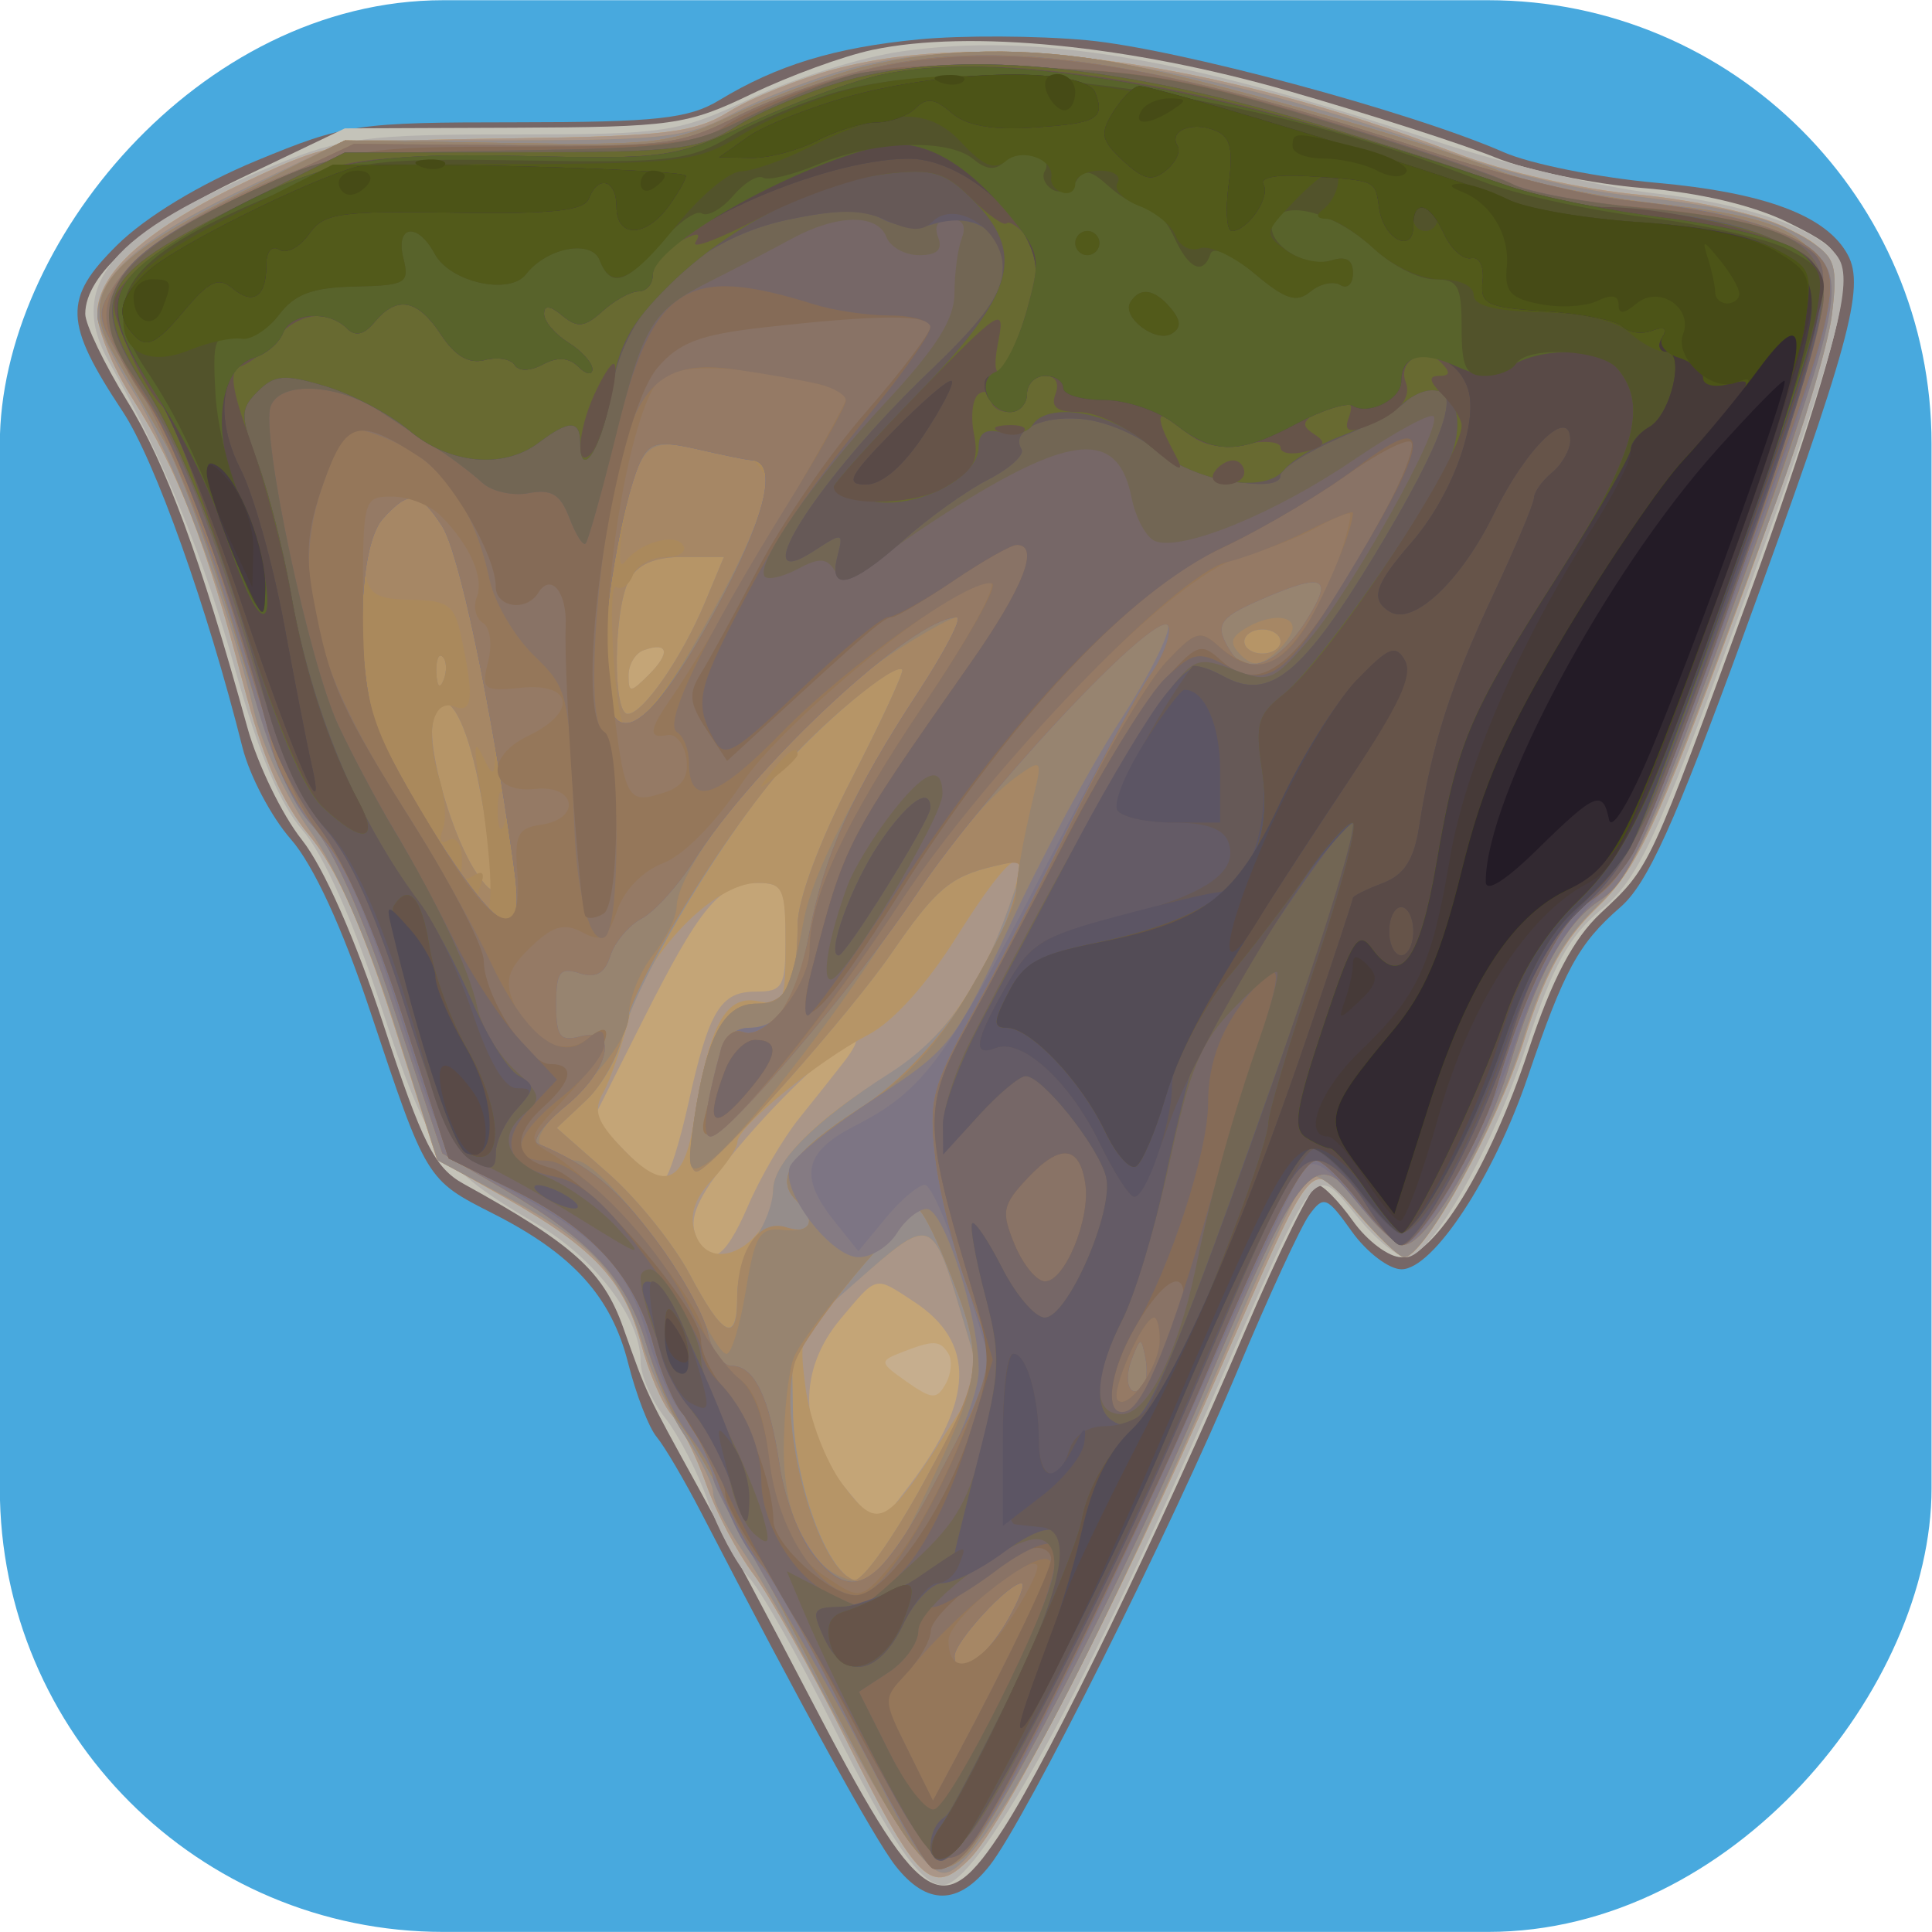 <?xml version="1.0" encoding="UTF-8" standalone="no"?>
<svg
   xmlns:dc="http://purl.org/dc/elements/1.1/"
   xmlns:cc="http://creativecommons.org/ns#"
   xmlns:rdf="http://www.w3.org/1999/02/22-rdf-syntax-ns#"
   xmlns:svg="http://www.w3.org/2000/svg"
   xmlns="http://www.w3.org/2000/svg"
   xmlns:sodipodi="http://sodipodi.sourceforge.net/DTD/sodipodi-0.dtd"
   xmlns:inkscape="http://www.inkscape.org/namespaces/inkscape"
   width="135.467mm"
   height="135.467mm"
   viewBox="0 0 135.467 135.467"
   version="1.1"
   id="svg8"
   inkscape:version="1.0.1 (3bc2e813f5, 2020-09-07)"
   sodipodi:docname="siteicon.svg">
  <defs
     id="defs2" />
  <sodipodi:namedview
     id="base"
     pagecolor="#ffffff"
     bordercolor="#666666"
     borderopacity="1.0"
     inkscape:pageopacity="0.0"
     inkscape:pageshadow="2"
     inkscape:zoom="0.7"
     inkscape:cx="388.99157"
     inkscape:cy="204.72859"
     inkscape:document-units="mm"
     inkscape:current-layer="g865"
     inkscape:document-rotation="0"
     showgrid="false"
     fit-margin-top="0"
     fit-margin-left="0"
     fit-margin-right="0"
     fit-margin-bottom="0"
     inkscape:window-width="1600"
     inkscape:window-height="837"
     inkscape:window-x="-8"
     inkscape:window-y="-8"
     inkscape:window-maximized="1" />
  <g
     inkscape:label="Layer 1"
     inkscape:groupmode="layer"
     id="layer1"
     transform="translate(-72.081,-48.647)">
    <g
       id="g865"
       transform="matrix(1.01,0,0,-1.01,-0.732,150.704)">
      <g
         id="g944"
         inkscape:export-xdpi="38.211899"
         inkscape:export-ydpi="38.211899">
        <rect
           style="fill:#48a9de;fill-opacity:1;stroke-width:6.773;stroke-linecap:square;paint-order:stroke markers fill"
           id="rect847"
           width="134.105"
           height="134.105"
           x="72.081"
           y="-33.073"
           ry="30.789" />
        <g
           id="g833"
           transform="translate(110.659,-20.999)">
          <path
             style="fill:#766767;fill-opacity:1;stroke-width:0.838"
             d="m 25.186,119.308 c -5.831,-0.568 -9.8,-1.78 -13.83,-4.224 -2.109,-1.279 -4.381,-1.526 -14.097,-1.528 -11.096,-0.003 -11.854,-0.115 -18.02,-2.663 -3.928,-1.623 -7.699,-3.908 -9.673,-5.861 -3.762,-3.722 -3.706,-5.368 0.396,-11.573 2.226,-3.367 5.867,-13.584 8.301,-23.292 0.493,-1.965 2.004,-4.836 3.359,-6.379 1.563,-1.78 3.576,-6.142 5.507,-11.933 3.921,-11.758 3.891,-11.708 8.549,-14.068 5.525,-2.8 8.202,-5.764 9.36,-10.364 0.547,-2.173 1.438,-4.482 1.98,-5.131 0.542,-0.65 1.929,-3.004 3.081,-5.233 6.97,-13.477 12.03,-22.674 13.511,-24.558 2.168,-2.756 4.349,-2.74 6.542,0.048 2.479,3.151 12.606,23.385 17.199,34.361 2.146,5.13 4.387,9.99 4.98,10.8 0.994,1.36 1.221,1.271 2.948,-1.155 1.029,-1.445 2.582,-2.628 3.45,-2.628 2.196,0 6.4,6.4 8.758,13.334 2.536,7.455 3.53,9.278 6.444,11.811 1.876,1.631 3.769,5.814 8.535,18.859 7.361,20.146 8.461,24.154 7.251,26.415 -1.456,2.721 -5.752,4.336 -13.34,5.014 -3.953,0.353 -8.696,1.304 -10.54,2.113 -6.435,2.824 -22.679,7.192 -28.916,7.777 -3.457,0.324 -8.738,0.35 -11.734,0.058 z"
             id="path903" />
          <path
             style="fill:#c4c3b9;stroke-width:0.838"
             d="m 21.981,118.578 c -1.993,-0.423 -5.765,-1.8 -8.382,-3.061 -4.467,-2.151 -5.476,-2.294 -16.492,-2.338 l -11.734,-0.046 -7.17,-3.431 c -6.967,-3.334 -10.851,-6.715 -10.851,-9.447 0,-0.735 1.311,-3.46 2.912,-6.056 2.692,-4.362 5.077,-10.837 8.334,-22.629 0.712,-2.576 2.418,-6.099 3.793,-7.828 1.521,-1.914 3.741,-6.945 5.673,-12.858 2.685,-8.217 3.543,-9.917 5.563,-11.03 C 1.226,35.666 3.303,33.797 4.691,29.902 6.409,25.077 6.207,25.507 9.955,18.694 11.647,15.616 15.059,9.204 17.536,4.445 25.394,-10.654 26.782,-11.602 31.14,-4.837 34.339,0.128 42.047,16.011 47.817,29.527 c 2.411,5.647 4.691,10.267 5.067,10.267 0.376,0 1.49,-1.132 2.474,-2.514 0.985,-1.383 2.492,-2.514 3.35,-2.514 2.292,0 6.14,6.251 8.828,14.34 1.655,4.979 3.122,7.767 5.024,9.548 3.461,3.24 3.327,2.951 10.51,22.621 3.572,9.782 6.142,18.153 6.175,20.116 0.054,3.168 -0.159,3.469 -3.714,5.228 -2.36,1.168 -6.125,2.057 -10.058,2.374 -3.457,0.279 -8.056,1.232 -10.218,2.117 -2.163,0.885 -8.575,2.949 -14.249,4.586 -11.119,3.209 -22.27,4.316 -29.027,2.882 z"
             id="path901" />
          <path
             style="fill:#b4b1ad;stroke-width:0.838"
             d="m 23.995,118.473 c -2.729,-0.388 -7.392,-1.843 -10.362,-3.232 -5.163,-2.416 -5.892,-2.527 -16.637,-2.527 -10.088,0 -11.771,-0.217 -16.456,-2.12 -11.423,-4.641 -14.546,-8.359 -11.521,-13.709 3.771,-6.668 6.561,-13.489 8.782,-21.468 1.566,-5.626 3.094,-9.251 4.646,-11.025 1.437,-1.642 3.492,-6.248 5.422,-12.153 3.293,-10.077 4.119,-11.236 10.789,-15.146 4.089,-2.397 7.241,-6.55 7.246,-9.547 0.002,-0.975 0.766,-2.742 1.697,-3.927 0.932,-1.185 2.265,-3.771 2.962,-5.747 0.697,-1.976 1.97,-4.358 2.828,-5.293 0.858,-0.935 3.465,-5.519 5.794,-10.186 4.103,-8.225 6.155,-11.21 7.704,-11.21 2.355,0 9.428,12.676 18.238,32.688 8.161,18.537 7.333,17.507 10.78,13.411 1.164,-1.383 2.584,-2.514 3.157,-2.514 1.731,0 5.991,7.537 8.404,14.871 1.767,5.369 2.915,7.438 5.154,9.283 2.496,2.057 3.723,4.661 9.19,19.493 6.648,18.036 8.201,23.352 7.42,25.387 -0.795,2.072 -6.152,4.065 -12.986,4.829 -3.561,0.398 -10.378,2.025 -15.148,3.614 -17.634,5.875 -27.707,7.567 -37.103,6.23 z"
             id="path899" />
          <path
             style="fill:#c6ae8e;stroke-width:0.838"
             d="m 19.387,117.25 c -2.498,-0.672 -5.785,-1.99 -7.305,-2.929 -2.413,-1.492 -4.334,-1.73 -15.155,-1.88 -12.09,-0.168 -12.534,-0.239 -18.255,-2.924 -6.946,-3.26 -10.48,-6.378 -10.48,-9.249 0,-1.141 1.105,-3.805 2.455,-5.92 3.08,-4.825 5.161,-10.179 7.643,-19.667 1.382,-5.283 2.723,-8.37 4.626,-10.647 1.821,-2.18 3.667,-6.29 5.765,-12.835 l 3.085,-9.628 4.661,-2.631 c 6.212,-3.506 8.335,-5.775 9.502,-10.156 0.536,-2.012 1.495,-4.243 2.132,-4.957 0.636,-0.714 1.718,-2.889 2.404,-4.833 0.686,-1.944 2.164,-4.754 3.285,-6.245 1.121,-1.491 3.931,-6.502 6.243,-11.137 5.188,-10.396 6.093,-11.286 8.758,-8.62 2.383,2.385 10.344,17.939 17.304,33.809 6.83,15.574 6.262,14.913 9.537,11.106 1.487,-1.729 2.982,-3.143 3.323,-3.143 1.393,8.3e-5 6.484,9.209 8.316,15.043 1.466,4.667 2.756,7.007 5.112,9.275 2.699,2.598 4.062,5.492 9.493,20.16 4.363,11.784 6.387,18.434 6.487,21.317 0.142,4.078 0.059,4.233 -3.067,5.76 -1.767,0.863 -6.293,1.858 -10.058,2.21 -4.014,0.376 -9.272,1.574 -12.712,2.897 -16.803,6.46 -32.725,8.611 -43.097,5.822 z"
             id="path897" />
          <path
             style="fill:#c4a577;stroke-width:0.838"
             d="m 19.387,117.25 c -2.498,-0.672 -5.785,-1.99 -7.305,-2.929 -2.413,-1.492 -4.334,-1.73 -15.155,-1.88 -12.09,-0.168 -12.534,-0.239 -18.255,-2.924 -6.946,-3.26 -10.48,-6.378 -10.48,-9.249 0,-1.141 1.105,-3.805 2.455,-5.92 3.08,-4.825 5.161,-10.179 7.643,-19.667 1.382,-5.283 2.723,-8.37 4.626,-10.647 1.821,-2.18 3.667,-6.29 5.765,-12.835 l 3.085,-9.628 4.661,-2.631 c 6.212,-3.506 8.335,-5.775 9.502,-10.156 0.536,-2.012 1.495,-4.243 2.132,-4.957 0.636,-0.714 1.718,-2.889 2.404,-4.833 0.686,-1.944 2.164,-4.754 3.285,-6.245 1.121,-1.491 3.931,-6.502 6.243,-11.137 5.188,-10.396 6.093,-11.286 8.758,-8.62 2.383,2.385 10.344,17.939 17.304,33.809 6.83,15.574 6.262,14.913 9.537,11.106 1.487,-1.729 2.982,-3.143 3.323,-3.143 1.393,8.3e-5 6.484,9.209 8.316,15.043 1.466,4.667 2.756,7.007 5.112,9.275 2.699,2.598 4.062,5.492 9.493,20.16 4.363,11.784 6.387,18.434 6.487,21.317 0.142,4.078 0.059,4.233 -3.067,5.76 -1.767,0.863 -6.293,1.858 -10.058,2.21 -4.014,0.376 -9.272,1.574 -12.712,2.897 -16.803,6.46 -32.725,8.611 -43.097,5.822 z m 7.89,-89.183 c 0.283,-0.457 0.197,-1.398 -0.19,-2.09 -0.62,-1.107 -0.945,-1.09 -2.704,0.142 -1.897,1.329 -1.917,1.433 -0.389,2.031 2.244,0.879 2.695,0.868 3.283,-0.083 z"
             id="path895" />
          <path
             style="fill:#aa9688;stroke-width:0.838"
             d="m 19.387,117.25 c -2.498,-0.672 -5.785,-1.99 -7.305,-2.929 -2.413,-1.492 -4.334,-1.73 -15.155,-1.88 -12.09,-0.168 -12.534,-0.239 -18.255,-2.924 -6.946,-3.26 -10.48,-6.378 -10.48,-9.249 0,-1.141 1.105,-3.805 2.455,-5.92 3.08,-4.825 5.161,-10.179 7.643,-19.667 1.382,-5.283 2.723,-8.37 4.626,-10.647 1.821,-2.18 3.667,-6.29 5.765,-12.835 l 3.085,-9.628 4.661,-2.631 c 6.212,-3.506 8.335,-5.775 9.502,-10.156 0.536,-2.012 1.495,-4.243 2.132,-4.957 0.636,-0.714 1.718,-2.889 2.404,-4.833 0.686,-1.944 2.164,-4.754 3.285,-6.245 1.121,-1.491 3.931,-6.502 6.243,-11.137 5.188,-10.396 6.093,-11.286 8.758,-8.62 2.383,2.385 10.344,17.939 17.304,33.809 6.83,15.574 6.262,14.913 9.537,11.106 1.487,-1.729 2.982,-3.143 3.323,-3.143 1.393,8.3e-5 6.484,9.209 8.316,15.043 1.466,4.667 2.756,7.007 5.112,9.275 2.699,2.598 4.062,5.492 9.493,20.16 4.363,11.784 6.387,18.434 6.487,21.317 0.142,4.078 0.059,4.233 -3.067,5.76 -1.767,0.863 -6.293,1.858 -10.058,2.21 -4.014,0.376 -9.272,1.574 -12.712,2.897 -16.803,6.46 -32.725,8.611 -43.097,5.822 z M 6.487,75.216 c -1.29,-1.29 -1.417,-1.294 -1.417,-0.05 0,0.752 0.471,1.535 1.048,1.741 1.713,0.612 1.884,-0.176 0.369,-1.691 z M 15.966,56.977 c 0,-3.45 -0.176,-3.772 -2.066,-3.772 -2.456,0 -3.253,-1.326 -4.685,-7.791 C 8.623,42.742 7.883,40.398 7.571,40.205 7.258,40.012 6.022,40.878 4.823,42.129 l -2.18,2.275 3.369,6.705 c 4.016,7.992 5.381,9.639 7.988,9.639 1.771,0 1.965,-0.374 1.965,-3.772 z m 4.104,-8.591 c -0.622,-0.807 -2.041,-2.595 -3.153,-3.975 -1.112,-1.379 -2.711,-4.114 -3.552,-6.077 -1.671,-3.898 -2.857,-4.5 -3.691,-1.873 -0.393,1.237 0.407,2.823 2.956,5.869 3.242,3.872 7.203,7.523 8.161,7.523 0.225,0 -0.1,-0.66 -0.722,-1.467 z m 4.803,-16.7 c 4.304,-2.82 4.205,-6.848 -0.313,-12.772 l -2.188,-2.868 -2.365,2.833 c -3.127,3.745 -3.199,8.062 -0.195,11.632 2.542,3.021 2.322,2.969 5.06,1.175 z"
             id="path893" />
          <path
             style="fill:#b69567;stroke-width:0.838"
             d="m 20.367,117.286 c -2.42,-0.652 -6.003,-2.036 -7.962,-3.076 -3.205,-1.702 -4.741,-1.893 -15.297,-1.903 l -11.734,-0.011 -7.206,-3.448 c -6.97,-3.335 -9.976,-5.965 -9.976,-8.728 0,-0.729 1.118,-3.088 2.484,-5.243 2.604,-4.106 6.623,-14.737 8.368,-22.139 0.565,-2.395 2.326,-6.167 3.913,-8.382 1.794,-2.504 4.014,-7.589 5.869,-13.446 l 2.984,-9.42 5.008,-2.669 c 5.738,-3.059 7.832,-5.371 9.275,-10.245 0.562,-1.897 1.882,-4.727 2.933,-6.29 1.052,-1.563 1.912,-3.301 1.912,-3.864 0,-0.563 0.87,-2.305 1.933,-3.872 1.063,-1.567 3.015,-4.92 4.338,-7.451 5.807,-11.113 8.375,-15.079 9.767,-15.079 2.534,0 10.338,14.616 20.363,38.136 2.161,5.071 4.314,9.597 4.783,10.058 0.573,0.563 1.727,-0.194 3.512,-2.305 1.462,-1.729 2.938,-3.143 3.279,-3.143 1.376,8.2e-5 6.409,9.181 8.212,14.978 1.41,4.536 2.743,6.986 5.015,9.22 3.131,3.077 3.95,4.912 12.579,28.187 1.88,5.071 3.631,10.939 3.89,13.041 0.416,3.369 0.237,3.973 -1.511,5.106 -2.512,1.627 -5.513,2.375 -12.88,3.21 -3.227,0.366 -8.53,1.639 -11.784,2.829 -17.726,6.481 -32.392,8.556 -42.067,5.951 z M 6.487,75.216 c -1.29,-1.29 -1.417,-1.294 -1.417,-0.05 0,0.752 0.471,1.535 1.048,1.741 1.713,0.612 1.884,-0.176 0.369,-1.691 z M 31.402,58.862 c -1.864,-5.299 -4.873,-9.407 -8.465,-11.555 -4.725,-2.825 -7.806,-5.923 -7.836,-7.88 -0.058,-3.777 -4.422,-6.135 -5.437,-2.937 -0.384,1.21 -0.006,2.361 1.194,3.638 0.965,1.028 1.762,2.221 1.771,2.653 0.02,1.058 5.608,5.631 9.06,7.415 1.725,0.892 4.079,3.499 6.17,6.835 3.897,6.215 5.349,6.965 3.543,1.831 z M 15.966,56.46 c 0,-4.054 -0.108,-4.268 -1.977,-3.911 -2.203,0.421 -3.346,-1.749 -4.375,-8.303 -0.694,-4.42 -2.062,-4.966 -4.933,-1.969 -1.821,1.901 -2.087,2.659 -1.373,3.918 0.487,0.859 1.306,3.24 1.82,5.291 1.077,4.296 5.852,9.262 8.906,9.262 1.765,0 1.932,-0.37 1.932,-4.288 z m 12.229,-25.706 1.318,-4.43 -2.629,-4.096 c -3.975,-6.195 -4.548,-6.46 -6.962,-3.219 -1.152,1.548 -2.282,4.494 -2.565,6.691 -0.503,3.905 -0.482,3.947 3.861,7.689 4.875,4.2 4.952,4.171 6.977,-2.634 z"
             id="path891" />
          <path
             style="fill:#958d8b;stroke-width:0.838"
             d="m 20.367,117.286 c -2.42,-0.652 -6.003,-2.036 -7.962,-3.076 -3.205,-1.702 -4.741,-1.893 -15.297,-1.903 l -11.734,-0.011 -7.206,-3.448 c -6.97,-3.335 -9.976,-5.965 -9.976,-8.728 0,-0.729 1.118,-3.088 2.484,-5.243 2.604,-4.106 6.623,-14.737 8.368,-22.139 0.565,-2.395 2.326,-6.167 3.913,-8.382 1.794,-2.504 4.014,-7.589 5.869,-13.446 l 2.984,-9.42 5.008,-2.669 c 5.738,-3.059 7.832,-5.371 9.275,-10.245 0.562,-1.897 1.882,-4.727 2.933,-6.29 1.052,-1.563 1.912,-3.301 1.912,-3.864 0,-0.563 0.87,-2.305 1.933,-3.872 1.063,-1.567 3.015,-4.92 4.338,-7.451 5.807,-11.113 8.375,-15.079 9.767,-15.079 2.534,0 10.338,14.616 20.363,38.136 2.161,5.071 4.314,9.597 4.783,10.058 0.573,0.563 1.727,-0.194 3.512,-2.305 1.462,-1.729 2.938,-3.143 3.279,-3.143 1.376,8.2e-5 6.409,9.181 8.212,14.978 1.41,4.536 2.743,6.986 5.015,9.22 3.131,3.077 3.95,4.912 12.579,28.187 1.88,5.071 3.631,10.939 3.89,13.041 0.416,3.369 0.237,3.973 -1.511,5.106 -2.512,1.627 -5.513,2.375 -12.88,3.21 -3.227,0.366 -8.53,1.639 -11.784,2.829 -17.726,6.481 -32.392,8.556 -42.067,5.951 z M 10.379,80.235 C 8.778,76.395 6.07,72.483 5.013,72.483 c -1.061,0 -0.993,7.257 0.087,9.275 0.598,1.117 1.758,1.621 3.729,1.621 h 2.861 z m 39.951,-2.724 c 0,-0.461 -0.566,-0.838 -1.257,-0.838 -0.691,0 -1.257,0.377 -1.257,0.838 0,0.461 0.566,0.838 1.257,0.838 0.691,0 1.257,-0.377 1.257,-0.838 z M -7.768,74.84 c -0.268,-0.669 -0.466,-0.47 -0.506,0.506 -0.036,0.884 0.162,1.379 0.44,1.1 0.279,-0.279 0.308,-1.001 0.066,-1.606 z M 20.565,67.989 c -2.271,-4.413 -3.761,-8.431 -3.761,-10.14 0,-4.052 -0.754,-5.482 -2.889,-5.482 -2.206,0 -3.426,-2.269 -4.279,-7.96 -0.389,-2.595 -0.3,-3.877 0.255,-3.671 1.272,0.472 10.486,10.852 13.427,15.127 3.062,4.45 4.083,5.322 7.07,6.035 l 2.27,0.542 -1.227,-3.477 c -1.938,-5.492 -4.5,-9.046 -8.236,-11.423 -5.195,-3.305 -8.066,-6.181 -8.095,-8.111 -0.015,-0.951 -0.58,-2.461 -1.257,-3.356 -0.677,-0.895 -1.231,-2.686 -1.231,-3.981 0,-3.353 -0.958,-2.923 -3.292,1.476 -1.118,2.107 -3.652,5.257 -5.633,7 l -3.601,3.17 2.029,1.906 c 1.116,1.048 2.271,3.084 2.568,4.525 0.655,3.179 6.275,12.764 10.439,17.803 2.875,3.48 8.381,8.149 8.944,7.586 0.142,-0.142 -1.434,-3.548 -3.502,-7.568 z M -5.281,67.394 c 1.408,-7.381 1.386,-8.22 -0.16,-6.013 -1.673,2.388 -3.482,8.578 -3.076,10.519 0.629,3.001 2.229,0.774 3.236,-4.506 z M 28.189,30.774 29.501,26.364 25.598,19.203 c -2.147,-3.939 -4.344,-7.018 -4.882,-6.844 -1.922,0.622 -4.155,6.857 -4.237,11.827 l -0.081,4.926 4.581,4.039 c 5.106,4.502 5.169,4.481 7.209,-2.377 z"
             id="path889" />
          <path
             style="fill:#a68765;stroke-width:0.838"
             d="m 21.414,117.417 c -2.305,-0.562 -6.308,-2.025 -8.895,-3.252 -4.446,-2.107 -5.322,-2.22 -15.925,-2.05 l -11.22,0.18 -7.53,-3.772 c -9.198,-4.607 -10.95,-6.905 -8.475,-11.115 0.878,-1.493 2.457,-4.223 3.509,-6.067 1.052,-1.844 3.311,-8.067 5.019,-13.83 2.096,-7.071 3.805,-11.233 5.257,-12.801 1.316,-1.422 3.479,-6.287 5.57,-12.532 l 3.419,-10.208 4.159,-2.421 C 2.439,35.976 4.965,33.222 6.334,28.615 7.007,26.347 8.006,23.952 8.553,23.293 9.6,22.032 11.675,18.203 19.452,3.186 c 5.569,-10.753 6.733,-12.04 9.018,-9.972 1.987,1.799 11.274,19.84 16.325,31.715 7.214,16.96 7.894,17.756 11.27,13.189 1.022,-1.383 2.319,-2.501 2.882,-2.484 1.553,0.046 5.625,6.982 7.26,12.364 1.965,6.468 3.872,9.956 6.321,11.56 2.134,1.398 3.409,4.337 11.257,25.952 6.91,19.033 6.318,20.878 -7.189,22.381 -4.073,0.453 -9.103,1.499 -11.177,2.323 -5.219,2.074 -20.347,6.355 -26.346,7.455 -6.255,1.147 -12.271,1.061 -17.657,-0.253 z M 10.379,80.235 C 8.778,76.395 6.07,72.483 5.013,72.483 c -1.061,0 -0.993,7.257 0.087,9.275 0.598,1.117 1.758,1.621 3.729,1.621 h 2.861 z m 39.951,-2.724 c 0,-0.461 -0.566,-0.838 -1.257,-0.838 -0.691,0 -1.257,0.377 -1.257,0.838 0,0.461 0.566,0.838 1.257,0.838 0.691,0 1.257,-0.377 1.257,-0.838 z M -7.768,74.84 c -0.268,-0.669 -0.466,-0.47 -0.506,0.506 -0.036,0.884 0.162,1.379 0.44,1.1 0.279,-0.279 0.308,-1.001 0.066,-1.606 z M 20.565,67.989 c -2.271,-4.413 -3.761,-8.431 -3.761,-10.14 0,-4.052 -0.754,-5.482 -2.889,-5.482 -2.206,0 -3.426,-2.269 -4.279,-7.96 -0.389,-2.595 -0.3,-3.877 0.255,-3.671 1.272,0.472 10.486,10.852 13.427,15.127 3.057,4.444 4.085,5.323 7.047,6.029 2.181,0.52 2.225,0.459 1.486,-2.117 -1.564,-5.454 -6.127,-11.708 -10.677,-14.634 -4.727,-3.04 -6.013,-4.878 -4.482,-6.408 1.474,-1.474 1.121,-2.458 -0.676,-1.888 -1.893,0.601 -3.404,-1.599 -3.404,-4.958 0,-3.152 -1,-2.642 -3.292,1.68 -1.118,2.107 -3.652,5.257 -5.633,7 l -3.601,3.17 2.059,1.935 c 1.133,1.064 2.31,3.269 2.616,4.9 0.588,3.134 6.305,12.607 10.861,17.997 2.651,3.136 7.928,7.503 8.444,6.988 0.142,-0.142 -1.434,-3.548 -3.502,-7.568 z M -5.281,67.394 c 1.408,-7.381 1.386,-8.22 -0.16,-6.013 -1.673,2.388 -3.482,8.578 -3.076,10.519 0.629,3.001 2.229,0.774 3.236,-4.506 z M 27.034,34.553 c 2.846,-7.089 2.801,-7.576 -1.415,-15.311 -2.159,-3.96 -4.365,-7.057 -4.903,-6.883 -2.586,0.838 -5.315,10.773 -4.124,15.012 0.547,1.948 7.433,10.504 8.593,10.678 0.23,0.035 1.062,-1.539 1.848,-3.496 z"
             id="path887" />
          <path
             style="fill:#aa895c;stroke-width:0.838"
             d="m 21.414,117.417 c -2.305,-0.562 -6.308,-2.025 -8.895,-3.252 -4.446,-2.107 -5.322,-2.22 -15.925,-2.05 l -11.22,0.18 -7.53,-3.772 c -9.198,-4.607 -10.95,-6.905 -8.475,-11.115 0.878,-1.493 2.457,-4.223 3.509,-6.067 1.052,-1.844 3.311,-8.067 5.019,-13.83 2.096,-7.071 3.805,-11.233 5.257,-12.801 1.316,-1.422 3.479,-6.287 5.57,-12.532 l 3.419,-10.208 4.159,-2.421 C 2.439,35.976 4.965,33.222 6.334,28.615 7.007,26.347 8.006,23.952 8.553,23.293 9.6,22.032 11.675,18.203 19.452,3.186 c 5.569,-10.753 6.733,-12.04 9.018,-9.972 1.987,1.799 11.274,19.84 16.325,31.715 7.214,16.96 7.894,17.756 11.27,13.189 1.022,-1.383 2.319,-2.501 2.882,-2.484 1.553,0.046 5.625,6.982 7.26,12.364 1.965,6.468 3.872,9.956 6.321,11.56 2.134,1.398 3.409,4.337 11.257,25.952 6.91,19.033 6.318,20.878 -7.189,22.381 -4.073,0.453 -9.103,1.499 -11.177,2.323 -5.219,2.074 -20.347,6.355 -26.346,7.455 -6.255,1.147 -12.271,1.061 -17.657,-0.253 z M 13.571,90.104 c 0.296,-0.011 0.774,-0.631 1.06,-1.379 0.866,-2.257 -8.585,-18.501 -9.885,-16.991 -0.653,0.758 -1.175,9.957 -0.543,9.566 0.38,-0.235 0.907,0.136 1.172,0.825 0.264,0.689 1.269,1.252 2.233,1.252 0.964,0 1.529,0.361 1.257,0.802 -0.559,0.905 -3.019,0.203 -4.067,-1.159 -0.881,-1.146 0.171,5.307 1.169,7.173 0.612,1.144 1.321,1.265 3.907,0.664 1.737,-0.403 3.401,-0.742 3.698,-0.753 z M -7.924,85.595 c 1.228,-1.874 3.841,-13.357 3.715,-16.329 -0.047,-1.122 -0.212,-1.067 -0.847,0.283 -0.565,1.201 -0.637,0.725 -0.255,-1.676 0.937,-5.888 1.059,-9.675 0.297,-9.204 -0.407,0.251 -0.503,1.073 -0.215,1.825 0.356,0.927 0.202,1.169 -0.476,0.749 -0.551,-0.34 -0.947,-0.308 -0.881,0.072 0.294,1.69 -0.147,2.843 -0.907,2.373 -0.474,-0.293 -0.616,0.041 -0.333,0.778 0.272,0.71 0.151,2.332 -0.27,3.606 -0.995,3.013 -0.445,5.505 1.086,4.918 1.267,-0.486 1.371,0.63 0.455,4.898 -0.462,2.153 -0.908,2.477 -3.463,2.514 -2.419,0.036 -2.981,0.386 -3.21,1.998 -0.264,1.863 1.86,5.169 3.321,5.169 0.379,0 1.271,-0.889 1.983,-1.975 z M 25.47,74.368 c -4.801,-7.417 -7.603,-12.913 -8.225,-16.135 -1.02,-5.284 -1.348,-5.867 -3.297,-5.867 -2.242,0 -3.454,-2.237 -4.312,-7.957 -0.514,-3.426 -0.419,-3.882 0.676,-3.252 1.83,1.053 7.561,8.169 12.066,14.981 4.545,6.875 7.425,10.439 9.755,12.078 1.593,1.12 1.65,1.054 1.097,-1.257 -0.776,-3.242 -1.184,-5.515 -1.269,-7.068 -0.038,-0.702 -1.484,-3.672 -3.213,-6.6 -2.306,-3.907 -4.322,-6.079 -7.573,-8.161 -4.725,-3.027 -6.014,-4.866 -4.482,-6.397 1.479,-1.479 1.125,-2.29 -0.906,-2.071 -1.628,0.175 -1.944,-0.34 -2.578,-4.201 -0.398,-2.42 -0.999,-4.4 -1.336,-4.4 -0.337,0 -1.246,1.434 -2.019,3.187 -1.638,3.713 -6.983,10.217 -8.411,10.236 -0.54,0.007 -1.509,0.347 -2.153,0.754 -0.917,0.581 -0.417,1.459 2.305,4.048 2.169,2.063 3.483,4.065 3.495,5.322 0.01,1.109 0.756,2.959 1.658,4.111 0.901,1.152 1.649,2.661 1.661,3.353 0.056,3.259 8.69,13.457 14.843,17.533 2.144,1.42 4.223,2.583 4.619,2.583 0.396,0 -0.684,-2.169 -2.399,-4.819 z M 15.021,68.501 c -1.043,-1.329 -1.013,-1.359 0.316,-0.316 0.807,0.633 1.467,1.293 1.467,1.467 0,0.69 -0.688,0.246 -1.783,-1.15 z m 36.148,9.951 c 0,-0.405 -0.582,-1.218 -1.293,-1.808 -1.005,-0.834 -1.516,-0.849 -2.298,-0.068 -0.781,0.781 -0.727,1.181 0.245,1.796 1.581,0.999 3.346,1.042 3.346,0.081 z M -7.768,74.84 c -0.268,-0.669 -0.466,-0.47 -0.506,0.506 -0.036,0.884 0.162,1.379 0.44,1.1 0.279,-0.279 0.308,-1.001 0.066,-1.606 z m 4.173,-10.11 c -0.233,-0.576 -0.423,-0.105 -0.423,1.048 0,1.152 0.19,1.624 0.423,1.048 0.233,-0.576 0.233,-1.519 0,-2.095 z m 30.629,-30.177 c 2.754,-6.857 2.712,-7.552 -0.911,-15.285 -2.898,-6.183 -3.671,-7.216 -5.228,-6.985 -3.068,0.455 -5.049,4.047 -5.044,9.142 0.002,2.497 0.312,5.359 0.688,6.362 0.642,1.71 7.732,10.125 8.647,10.262 0.23,0.035 1.062,-1.539 1.848,-3.496 z M 31.332,9.478 C 29.735,6.745 27.7,5.398 27.7,7.074 c 0,0.996 3.734,5.061 4.649,5.061 0.294,0 -0.164,-1.196 -1.017,-2.657 z"
             id="path885" />
          <path
             style="fill:#978470;stroke-width:0.838"
             d="m 21.414,117.417 c -2.305,-0.562 -6.308,-2.025 -8.895,-3.252 -4.446,-2.107 -5.322,-2.22 -15.925,-2.05 l -11.22,0.18 -7.53,-3.772 c -9.198,-4.607 -10.95,-6.905 -8.475,-11.115 0.878,-1.493 2.457,-4.223 3.509,-6.067 1.052,-1.844 3.311,-8.067 5.019,-13.83 2.096,-7.071 3.805,-11.233 5.257,-12.801 1.316,-1.422 3.479,-6.287 5.57,-12.532 l 3.419,-10.208 4.159,-2.421 C 2.439,35.976 4.965,33.222 6.334,28.615 7.007,26.347 8.006,23.952 8.553,23.293 9.6,22.032 11.675,18.203 19.452,3.186 c 5.569,-10.753 6.733,-12.04 9.018,-9.972 1.987,1.799 11.274,19.84 16.325,31.715 7.214,16.96 7.894,17.756 11.27,13.189 1.022,-1.383 2.319,-2.501 2.882,-2.484 1.553,0.046 5.625,6.982 7.26,12.364 1.965,6.468 3.872,9.956 6.321,11.56 2.134,1.398 3.409,4.337 11.257,25.952 6.91,19.033 6.318,20.878 -7.189,22.381 -4.073,0.453 -9.103,1.499 -11.177,2.323 -5.219,2.074 -20.347,6.355 -26.346,7.455 -6.255,1.147 -12.271,1.061 -17.657,-0.253 z M 13.571,90.104 c 1.934,-0.072 1.152,-3.525 -2.181,-9.639 -3.968,-7.28 -5.686,-9.311 -7.122,-8.424 -1.146,0.709 -1.115,6.764 0.063,12.344 1.452,6.873 1.844,7.331 5.542,6.472 1.737,-0.403 3.401,-0.742 3.698,-0.753 z M -7.89,85.543 c 1.181,-1.802 3.34,-11.97 4.953,-23.328 0.447,-3.145 0.316,-3.981 -0.624,-3.981 -1.106,0 -5.285,6.096 -8.447,12.321 -1.877,3.697 -1.862,13.397 0.025,15.482 1.825,2.017 2.501,1.935 4.093,-0.494 z M 25.47,74.368 c -4.801,-7.417 -7.603,-12.913 -8.225,-16.135 -1.02,-5.284 -1.348,-5.867 -3.297,-5.867 -2.242,0 -3.454,-2.237 -4.312,-7.957 -0.514,-3.426 -0.419,-3.882 0.676,-3.252 1.83,1.053 7.561,8.169 12.066,14.981 4.545,6.875 7.425,10.439 9.755,12.078 1.593,1.12 1.65,1.054 1.097,-1.257 -0.776,-3.242 -1.184,-5.515 -1.269,-7.068 -0.038,-0.702 -1.484,-3.672 -3.213,-6.6 -2.306,-3.907 -4.322,-6.079 -7.573,-8.161 -4.725,-3.027 -6.014,-4.866 -4.482,-6.397 1.479,-1.479 1.125,-2.29 -0.906,-2.071 -1.628,0.175 -1.944,-0.34 -2.578,-4.201 -0.398,-2.42 -0.999,-4.4 -1.336,-4.4 -0.337,0 -1.246,1.434 -2.019,3.187 -1.638,3.713 -6.983,10.217 -8.411,10.236 -0.54,0.007 -1.509,0.347 -2.153,0.754 -0.917,0.581 -0.417,1.459 2.305,4.048 2.169,2.063 3.483,4.065 3.495,5.322 0.01,1.109 0.756,2.959 1.658,4.111 0.901,1.152 1.649,2.661 1.661,3.353 0.056,3.259 8.69,13.457 14.843,17.533 2.144,1.42 4.223,2.583 4.619,2.583 0.396,0 -0.684,-2.169 -2.399,-4.819 z m 25.698,4.084 c 0,-0.405 -0.582,-1.218 -1.293,-1.808 -1.005,-0.834 -1.516,-0.849 -2.298,-0.068 -0.781,0.781 -0.727,1.181 0.245,1.796 1.581,0.999 3.346,1.042 3.346,0.081 z M 27.034,34.553 c 2.754,-6.857 2.712,-7.552 -0.911,-15.285 -2.898,-6.183 -3.671,-7.216 -5.228,-6.985 -3.068,0.455 -5.049,4.047 -5.044,9.142 0.002,2.497 0.312,5.359 0.688,6.362 0.642,1.71 7.732,10.125 8.647,10.262 0.23,0.035 1.062,-1.539 1.848,-3.496 z M 31.332,9.478 C 29.735,6.745 27.7,5.398 27.7,7.074 c 0,0.996 3.734,5.061 4.649,5.061 0.294,0 -0.164,-1.196 -1.017,-2.657 z"
             id="path883" />
          <path
             style="fill:#857b83;stroke-width:0.838"
             d="m 22.17,117.376 c -2.811,-0.633 -7.06,-2.139 -9.442,-3.346 -4.06,-2.057 -5.009,-2.187 -15.201,-2.071 -9.573,0.108 -11.448,-0.108 -15.703,-1.811 -6.41,-2.565 -10.766,-5.336 -12.466,-7.93 -1.337,-2.041 -1.293,-2.277 1.191,-6.272 2.852,-4.587 5.697,-12.001 8.521,-22.205 1.167,-4.214 2.669,-7.569 4.045,-9.029 1.378,-1.463 3.456,-6.106 5.608,-12.532 l 3.419,-10.208 4.159,-2.421 c 6.116,-3.56 8.664,-6.324 10.01,-10.858 0.661,-2.226 1.972,-5.026 2.914,-6.224 0.942,-1.197 1.712,-2.564 1.712,-3.038 0,-0.474 2.033,-4.289 4.517,-8.478 2.485,-4.189 5.682,-9.946 7.106,-12.794 1.424,-2.848 3.036,-5.454 3.584,-5.793 0.596,-0.368 1.789,0.365 2.97,1.825 2.581,3.189 10.814,19.338 15.674,30.74 7.232,16.972 7.902,17.754 11.277,13.189 1.022,-1.383 2.319,-2.501 2.882,-2.484 1.553,0.046 5.625,6.982 7.26,12.364 1.965,6.468 3.872,9.956 6.321,11.56 2.145,1.405 3.569,4.699 11.207,25.915 5.278,14.66 5.78,17.207 3.743,18.988 -2.02,1.767 -6.211,2.961 -12.714,3.622 -2.927,0.298 -9.15,1.815 -13.83,3.372 -19.053,6.34 -29.688,7.964 -38.764,5.919 z M 13.571,90.104 C 15.404,90.036 14.724,86.63 11.729,80.874 6.448,70.722 3.393,69.033 3.393,76.262 c 0,3.997 1.441,11.731 2.599,13.946 0.59,1.128 1.302,1.247 3.881,0.649 1.737,-0.403 3.401,-0.742 3.698,-0.753 z M -7.89,85.543 c 1.181,-1.802 3.34,-11.97 4.953,-23.328 0.447,-3.145 0.316,-3.981 -0.624,-3.981 -1.106,0 -5.285,6.096 -8.447,12.321 -1.877,3.697 -1.862,13.397 0.025,15.482 1.825,2.017 2.501,1.935 4.093,-0.494 z M 52.128,78.978 c -1.892,-2.997 -4.137,-3.929 -5.247,-2.178 -1.16,1.83 -0.889,2.318 1.982,3.574 4.5,1.968 5.199,1.669 3.265,-1.396 z M 25.15,73.949 C 20.616,67.024 18.64,62.657 17.631,57.339 c -0.938,-4.948 -2.019,-6.648 -4.226,-6.648 -0.834,0 -1.696,-0.66 -1.915,-1.467 -1.127,-4.158 -1.354,-6.077 -0.718,-6.077 1.171,0 9.999,10.421 14.393,16.991 4.684,7.003 16.833,19.959 17.356,18.509 0.19,-0.528 -1.327,-3.545 -3.371,-6.705 C 37.106,68.782 33.674,62.406 31.525,57.774 27.77,49.685 27.4,49.211 22.171,45.797 c -2.995,-1.955 -5.651,-4.092 -5.903,-4.749 -0.648,-1.689 2.845,-6.283 4.777,-6.283 0.887,0 2.083,0.754 2.659,1.676 0.576,0.922 1.507,1.676 2.07,1.676 1.179,0 3.603,-7.503 3.603,-11.155 0,-3.514 -6.394,-14.828 -8.379,-14.828 -2.324,0 -4.761,3.659 -5.436,8.162 -0.714,4.764 -1.753,6.925 -3.329,6.925 -0.639,0 -1.391,1.045 -1.671,2.323 -0.281,1.278 -1.925,4.196 -3.655,6.484 -2.735,3.619 -4.511,5.065 -8.121,6.613 -0.461,0.198 0.388,1.362 1.886,2.588 3.108,2.543 3.761,5.574 1.048,4.865 -1.417,-0.371 -1.676,-0.026 -1.676,2.23 0,2.25 0.252,2.589 1.609,2.158 1.151,-0.365 1.763,-0.023 2.152,1.202 0.299,0.942 1.278,2.105 2.175,2.586 0.897,0.48 2.517,2.271 3.6,3.98 4.292,6.777 15.262,16.937 18.287,16.937 0.393,0 -0.828,-2.357 -2.714,-5.238 z M 40.766,25.759 c -0.901,-0.901 -1.38,0.361 -0.747,1.971 0.594,1.51 0.638,1.513 0.932,0.054 0.17,-0.843 0.086,-1.754 -0.185,-2.026 z M 31.332,9.478 C 29.735,6.745 27.7,5.398 27.7,7.074 c 0,0.996 3.734,5.061 4.649,5.061 0.294,0 -0.164,-1.196 -1.017,-2.657 z"
             id="path881" />
          <path
             style="fill:#7d7584;stroke-width:0.838"
             d="m 22.17,117.376 c -2.811,-0.633 -7.06,-2.139 -9.442,-3.346 -4.06,-2.057 -5.009,-2.187 -15.201,-2.071 -9.573,0.108 -11.448,-0.108 -15.703,-1.811 -6.406,-2.564 -10.766,-5.336 -12.463,-7.925 -1.341,-2.047 -1.286,-2.279 1.671,-7.07 2.77,-4.487 7.778,-17.98 9.293,-25.036 0.329,-1.532 1.743,-4.09 3.142,-5.683 1.752,-1.995 3.517,-5.956 5.668,-12.72 3.086,-9.703 3.169,-9.846 6.805,-11.778 C 2.927,36.224 4.954,34.164 6.352,29.356 7.073,26.876 8.19,24.41 8.835,23.875 9.479,23.34 10.614,21.074 11.356,18.84 12.098,16.606 13.285,14.298 13.993,13.709 14.702,13.121 17.498,8.219 20.207,2.815 c 2.709,-5.404 5.377,-10.105 5.929,-10.446 0.602,-0.372 1.729,0.29 2.817,1.654 2.409,3.021 10.36,19.003 16.909,33.987 2.909,6.657 5.698,12.503 6.196,12.991 0.643,0.63 1.643,-0.025 3.442,-2.255 1.395,-1.729 2.859,-3.143 3.253,-3.143 1.488,0 5.653,7.373 7.797,13.801 1.618,4.85 3.122,7.602 5.499,10.058 2.793,2.886 4.19,5.898 9.537,20.563 7.327,20.099 7.937,22.651 5.844,24.479 -1.975,1.726 -6.212,2.923 -12.667,3.579 -2.927,0.298 -9.15,1.815 -13.83,3.372 -19.053,6.34 -29.688,7.964 -38.764,5.919 z M 13.571,90.104 C 15.404,90.036 14.724,86.63 11.729,80.874 6.448,70.722 3.393,69.033 3.393,76.262 c 0,3.997 1.441,11.731 2.599,13.946 0.59,1.128 1.302,1.247 3.881,0.649 1.737,-0.403 3.401,-0.742 3.698,-0.753 z M -7.89,85.543 c 1.181,-1.802 3.34,-11.97 4.953,-23.328 0.447,-3.145 0.316,-3.981 -0.624,-3.981 -1.106,0 -5.285,6.096 -8.447,12.321 -1.877,3.697 -1.862,13.397 0.025,15.482 1.825,2.017 2.501,1.935 4.093,-0.494 z M 52.128,78.978 c -1.892,-2.997 -4.137,-3.929 -5.247,-2.178 -1.16,1.83 -0.889,2.318 1.982,3.574 4.5,1.968 5.199,1.669 3.265,-1.396 z M 25.15,73.949 C 20.616,67.024 18.64,62.657 17.631,57.339 c -0.938,-4.948 -2.019,-6.648 -4.226,-6.648 -0.834,0 -1.696,-0.66 -1.915,-1.467 -1.127,-4.158 -1.354,-6.077 -0.718,-6.077 1.171,0 9.999,10.421 14.393,16.991 4.827,7.216 16.837,19.953 17.382,18.433 0.204,-0.57 -0.351,-2.078 -1.234,-3.353 C 40.43,73.944 36.982,67.621 33.652,61.167 27.052,48.379 25.513,46.311 20.785,43.887 17.237,42.067 16.872,40.387 19.352,37.28 l 1.672,-2.095 1.903,2.305 c 1.047,1.268 2.266,2.301 2.71,2.297 0.444,-0.004 1.69,-2.916 2.77,-6.47 l 1.963,-6.462 -3.725,-7.15 c -4.152,-7.97 -5.984,-9.12 -8.809,-5.529 -0.922,1.172 -1.946,3.927 -2.275,6.122 -0.714,4.764 -1.753,6.925 -3.329,6.925 -0.639,0 -1.391,1.045 -1.671,2.323 -0.281,1.278 -1.925,4.196 -3.655,6.484 -2.735,3.619 -4.511,5.065 -8.121,6.613 -0.461,0.198 0.388,1.362 1.886,2.588 3.108,2.543 3.761,5.574 1.048,4.865 -1.417,-0.371 -1.676,-0.026 -1.676,2.23 0,2.25 0.252,2.589 1.609,2.158 1.151,-0.365 1.763,-0.023 2.152,1.202 0.299,0.942 1.278,2.105 2.175,2.586 0.897,0.48 2.517,2.271 3.6,3.98 4.292,6.777 15.262,16.937 18.287,16.937 0.393,0 -0.828,-2.357 -2.714,-5.238 z M 40.766,25.759 c -0.901,-0.901 -1.38,0.361 -0.747,1.971 0.594,1.51 0.638,1.513 0.932,0.054 0.17,-0.843 0.086,-1.754 -0.185,-2.026 z M 31.332,9.478 C 29.735,6.745 27.7,5.398 27.7,7.074 c 0,0.996 3.734,5.061 4.649,5.061 0.294,0 -0.164,-1.196 -1.017,-2.657 z"
             id="path879" />
          <path
             style="fill:#957a65;stroke-width:0.838"
             d="m 22.17,117.376 c -2.811,-0.633 -7.06,-2.139 -9.442,-3.346 -4.06,-2.057 -5.009,-2.187 -15.201,-2.071 -9.573,0.108 -11.448,-0.108 -15.703,-1.811 -6.406,-2.564 -10.766,-5.336 -12.463,-7.925 -1.341,-2.047 -1.286,-2.279 1.671,-7.07 2.759,-4.471 7.778,-17.977 9.279,-24.975 0.322,-1.499 1.807,-4.187 3.301,-5.975 1.852,-2.217 3.709,-6.323 5.839,-12.911 l 3.123,-9.661 4.533,-2.218 C 2.526,36.761 5.531,33.425 6.802,28.651 7.318,26.712 8.239,24.561 8.849,23.869 c 0.61,-0.691 1.764,-2.955 2.564,-5.029 0.8,-2.074 2.113,-4.526 2.916,-5.448 0.804,-0.922 3.563,-5.89 6.133,-11.04 2.569,-5.15 5.122,-9.642 5.671,-9.982 0.588,-0.364 1.673,0.213 2.637,1.401 2.15,2.651 11.221,20.789 16.044,32.08 4.877,11.419 7.03,15.619 8.004,15.619 0.428,0 1.785,-1.32 3.016,-2.934 1.231,-1.613 2.543,-2.934 2.917,-2.934 1.203,0 5.424,7.008 6.563,10.896 1.961,6.693 4.417,11.622 6.457,12.959 2.659,1.742 3.429,3.387 9.824,20.986 7.296,20.08 7.773,21.964 6.046,23.873 -1.556,1.72 -6.222,3.054 -13.39,3.829 -2.748,0.297 -8.783,1.8 -13.411,3.34 -18.954,6.307 -29.61,7.929 -38.67,5.888 z M 13.571,90.104 C 15.404,90.036 14.724,86.63 11.729,80.874 6.448,70.722 3.393,69.033 3.393,76.262 c 0,3.997 1.441,11.731 2.599,13.946 0.59,1.128 1.302,1.247 3.881,0.649 1.737,-0.403 3.401,-0.742 3.698,-0.753 z M -7.89,85.543 c 1.181,-1.802 3.34,-11.97 4.953,-23.328 0.447,-3.145 0.316,-3.981 -0.624,-3.981 -1.106,0 -5.285,6.096 -8.447,12.321 -1.877,3.697 -1.862,13.397 0.025,15.482 1.825,2.017 2.501,1.935 4.093,-0.494 z M 52.128,78.978 c -1.892,-2.997 -4.137,-3.929 -5.247,-2.178 -1.16,1.83 -0.889,2.318 1.982,3.574 4.5,1.968 5.199,1.669 3.265,-1.396 z M 25.15,73.949 c -4.538,-6.933 -6.51,-11.293 -7.523,-16.636 -0.897,-4.729 -2.81,-7.611 -4.597,-6.925 -0.607,0.233 -1.29,-0.264 -1.52,-1.104 -1.143,-4.186 -1.377,-6.137 -0.738,-6.137 1.171,0 9.999,10.421 14.393,16.991 4.827,7.216 16.837,19.953 17.382,18.433 0.204,-0.57 -0.356,-2.078 -1.245,-3.353 -0.889,-1.274 -3.376,-5.9 -5.527,-10.28 -2.15,-4.379 -5.261,-10.414 -6.913,-13.411 -2.665,-4.834 -2.949,-5.92 -2.518,-9.639 0.267,-2.305 1.32,-6.557 2.34,-9.45 l 1.855,-5.259 -3.81,-7.313 c -4.24,-8.138 -6.056,-9.301 -8.894,-5.692 -0.922,1.172 -1.946,3.927 -2.275,6.122 -0.714,4.764 -1.753,6.925 -3.329,6.925 -0.639,0 -1.391,1.045 -1.671,2.323 -0.281,1.278 -1.925,4.196 -3.655,6.484 -2.735,3.619 -4.511,5.065 -8.121,6.613 -0.461,0.198 0.388,1.362 1.886,2.588 3.108,2.543 3.761,5.574 1.048,4.865 -1.417,-0.371 -1.676,-0.026 -1.676,2.23 0,2.25 0.252,2.589 1.609,2.158 1.151,-0.365 1.763,-0.023 2.152,1.202 0.299,0.942 1.278,2.105 2.175,2.586 0.897,0.48 2.517,2.271 3.6,3.98 4.292,6.777 15.262,16.937 18.287,16.937 0.393,0 -0.828,-2.357 -2.714,-5.238 z M 40.766,25.759 c -0.901,-0.901 -1.38,0.361 -0.747,1.971 0.594,1.51 0.638,1.513 0.932,0.054 0.17,-0.843 0.086,-1.754 -0.185,-2.026 z M 31.332,9.478 C 29.735,6.745 27.7,5.398 27.7,7.074 c 0,0.996 3.734,5.061 4.649,5.061 0.294,0 -0.164,-1.196 -1.017,-2.657 z"
             id="path877" />
          <path
             style="fill:#95775a;stroke-width:0.838"
             d="m 22.17,117.334 c -2.811,-0.61 -7.054,-2.094 -9.429,-3.298 -4.056,-2.055 -4.995,-2.181 -15.52,-2.081 l -11.203,0.107 -7.073,-3.315 c -8.242,-3.862 -11.093,-6.766 -9.852,-10.031 0.449,-1.181 1.518,-3.134 2.376,-4.342 2.236,-3.148 3.98,-7.606 7.173,-18.343 1.934,-6.501 3.562,-10.3 5.227,-12.196 1.583,-1.803 3.503,-6.111 5.562,-12.48 l 3.144,-9.726 4.533,-2.218 C 2.526,36.761 5.531,33.425 6.802,28.651 7.318,26.712 8.239,24.561 8.849,23.869 c 0.61,-0.691 1.764,-2.955 2.564,-5.029 0.8,-2.074 2.113,-4.526 2.916,-5.448 0.804,-0.922 3.563,-5.89 6.133,-11.04 2.569,-5.15 5.122,-9.642 5.671,-9.982 0.588,-0.364 1.673,0.213 2.637,1.401 2.15,2.651 11.221,20.789 16.044,32.08 4.877,11.419 7.03,15.619 8.004,15.619 0.428,0 1.785,-1.32 3.016,-2.934 1.231,-1.613 2.543,-2.934 2.917,-2.934 1.203,0 5.424,7.008 6.563,10.896 1.961,6.693 4.417,11.622 6.457,12.959 2.659,1.742 3.429,3.387 9.824,20.986 7.296,20.08 7.773,21.964 6.046,23.873 -1.556,1.72 -6.222,3.054 -13.39,3.829 -2.748,0.297 -8.783,1.802 -13.411,3.343 -18.694,6.227 -29.429,7.849 -38.67,5.843 z M 18.271,95.381 c 1.037,-0.247 1.886,-0.718 1.886,-1.046 0,-0.629 -9.927,-17.622 -12.124,-20.753 -1.555,-2.217 -1.618,-2.844 -0.259,-2.566 0.565,0.115 1.153,-0.607 1.306,-1.604 C 9.273,68.152 8.811,67.424 7.57,67.03 4.842,66.164 4.781,66.298 3.736,75.474 3.069,81.329 5.372,94.319 7.335,95.777 8.765,96.838 12.77,96.693 18.271,95.381 Z M -7.976,86.247 c 2.027,-2.027 3.032,-4.293 2.509,-5.656 -0.26,-0.678 -0.069,-1.483 0.425,-1.788 0.503,-0.311 0.665,-1.486 0.368,-2.667 -0.497,-1.979 -0.352,-2.095 2.302,-1.834 3.59,0.352 3.885,-1.709 0.479,-3.342 -3.081,-1.477 -2.737,-4.025 0.497,-3.682 2.828,0.3 3.202,-2.088 0.389,-2.488 -1.626,-0.231 -1.852,-0.7 -1.64,-3.411 0.364,-4.659 -1.568,-4.018 -5.051,1.676 -5.363,8.769 -5.672,9.714 -5.672,17.35 0,7.029 0.039,7.166 2.036,7.166 1.12,0 2.631,-0.595 3.358,-1.323 z M 54.397,83.305 c -1.352,-3.987 -3.928,-7.47 -5.524,-7.47 -0.739,0 -1.996,0.59 -2.793,1.311 -1.328,1.202 -1.634,1.115 -3.68,-1.048 C 41.173,74.801 38.302,69.968 36.02,65.358 33.738,60.748 30.518,54.525 28.865,51.529 c -2.707,-4.908 -2.955,-5.883 -2.499,-9.831 0.278,-2.411 1.301,-6.508 2.273,-9.104 l 1.766,-4.721 -2.199,-5.605 c -1.209,-3.083 -3.273,-6.891 -4.585,-8.463 -2.376,-2.846 -2.396,-2.852 -4.64,-1.381 -2.641,1.731 -3.561,3.698 -4.273,9.139 -0.347,2.648 -1.042,4.258 -2.079,4.813 -0.857,0.459 -1.971,2.086 -2.476,3.616 -0.929,2.815 -7.45,10.257 -10.531,12.019 -1.619,0.926 -1.584,1.055 1.048,3.812 2.724,2.853 3.966,6.105 1.573,4.119 -1.416,-1.175 -3.649,-0.406 -4.739,1.632 -1.188,2.22 -1.022,3.051 0.982,4.918 1.384,1.289 2.161,1.479 3.381,0.826 1.331,-0.712 1.716,-0.468 2.415,1.535 0.494,1.418 1.79,2.745 3.2,3.277 1.388,0.524 3.63,2.793 5.412,5.478 3.037,4.575 15.45,14.579 17.317,13.957 0.472,-0.157 -1.602,-3.931 -4.609,-8.385 -5.438,-8.054 -7.958,-13.448 -7.958,-17.033 0,-2.484 -3.086,-6.344 -4.606,-5.76 -0.8,0.307 -1.366,-0.325 -1.723,-1.924 -0.293,-1.31 -0.711,-3.041 -0.93,-3.848 -1.251,-4.615 6.056,3.371 13.612,14.877 6.535,9.951 18.938,22.558 23.441,23.827 1.822,0.514 4.255,1.461 5.406,2.105 1.152,0.644 2.191,1.074 2.309,0.956 0.118,-0.118 -0.222,-1.502 -0.756,-3.075 z M 41.949,29.059 c 0,-1.853 -2.168,-4.977 -2.927,-4.218 -0.54,0.54 1.751,5.734 2.529,5.734 0.219,0 0.398,-0.682 0.398,-1.516 z M 31.547,9.584 C 29.31,6.203 27.281,5.54 27.281,8.189 c 0,1.365 5.401,5.948 6.139,5.21 C 33.636,13.184 32.793,11.467 31.547,9.584 Z"
             id="path875" />
          <path
             style="fill:#897366;stroke-width:0.838"
             d="m 22.17,117.334 c -2.811,-0.61 -7.054,-2.094 -9.429,-3.298 -4.056,-2.055 -4.995,-2.181 -15.52,-2.081 l -11.203,0.107 -7.073,-3.315 c -8.242,-3.862 -11.093,-6.766 -9.852,-10.031 0.449,-1.181 1.518,-3.134 2.376,-4.342 2.236,-3.148 3.98,-7.606 7.173,-18.343 1.934,-6.501 3.562,-10.3 5.227,-12.196 1.583,-1.803 3.503,-6.111 5.562,-12.48 l 3.144,-9.726 4.533,-2.218 C 2.526,36.761 5.531,33.425 6.802,28.651 7.318,26.712 8.239,24.561 8.849,23.869 c 0.61,-0.691 1.764,-2.955 2.564,-5.029 0.8,-2.074 2.113,-4.526 2.916,-5.448 0.804,-0.922 3.563,-5.89 6.133,-11.04 2.569,-5.15 5.122,-9.642 5.671,-9.982 0.588,-0.364 1.673,0.213 2.637,1.401 2.15,2.651 11.221,20.789 16.044,32.08 4.877,11.419 7.03,15.619 8.004,15.619 0.428,0 1.785,-1.32 3.016,-2.934 1.231,-1.613 2.543,-2.934 2.917,-2.934 1.203,0 5.424,7.008 6.563,10.896 1.961,6.693 4.417,11.622 6.457,12.959 2.659,1.742 3.429,3.387 9.824,20.986 7.296,20.08 7.773,21.964 6.046,23.873 -1.556,1.72 -6.222,3.054 -13.39,3.829 -2.748,0.297 -8.783,1.802 -13.411,3.343 -18.694,6.227 -29.429,7.849 -38.67,5.843 z M 18.271,95.381 c 1.037,-0.247 1.886,-0.756 1.886,-1.131 0,-0.374 -1.833,-3.636 -4.073,-7.248 -5.827,-9.395 -8.631,-15.178 -7.653,-15.782 0.456,-0.282 0.83,-1.223 0.83,-2.09 0,-3.178 1.901,-2.581 6.374,2.001 4.634,4.746 13.269,10.869 14.671,10.402 0.42,-0.14 -1.697,-3.899 -4.705,-8.353 -5.438,-8.054 -7.958,-13.448 -7.958,-17.033 0,-2.441 -3.084,-6.344 -4.565,-5.776 -0.656,0.252 -1.33,-0.216 -1.568,-1.086 -1.139,-4.171 -1.378,-6.137 -0.749,-6.137 1.201,0 8.081,8.497 13.235,16.344 5.895,8.976 19.068,22.677 22.629,23.535 1.347,0.325 3.863,1.299 5.592,2.164 1.729,0.866 3.143,1.434 3.143,1.263 0,-1.209 -2.216,-6.415 -3.538,-8.314 -1.813,-2.603 -3.618,-2.915 -5.741,-0.994 -1.328,1.202 -1.634,1.115 -3.68,-1.048 C 41.173,74.801 38.302,69.968 36.02,65.358 33.738,60.748 30.518,54.525 28.865,51.529 c -2.707,-4.908 -2.955,-5.883 -2.499,-9.831 0.278,-2.411 1.297,-6.497 2.264,-9.081 1.704,-4.555 1.714,-4.817 0.307,-8.608 -2.471,-6.659 -6.247,-12.711 -7.929,-12.711 -2.652,0 -5.576,4.429 -6.156,9.327 -0.348,2.936 -1.081,4.908 -2.136,5.744 -0.883,0.7 -2.399,2.859 -3.367,4.798 C 6.98,35.909 1.573,41.471 -0.668,41.471 c -2.656,0 -2.204,1.778 1.127,4.436 1.613,1.287 2.934,2.937 2.934,3.665 0,1.056 -0.244,1.122 -1.204,0.325 -1.955,-1.622 -4.303,0.288 -6.774,5.513 -1.23,2.6 -3.925,7.362 -5.989,10.582 -6.306,9.838 -7.831,16.043 -5.533,22.514 1.227,3.456 1.709,4 3.141,3.548 4.595,-1.452 7.168,-4.6 8.388,-10.26 0.337,-1.564 1.703,-3.908 3.034,-5.21 2.436,-2.381 2.475,-2.546 2.853,-12.09 0.186,-4.701 1.141,-8.098 2.108,-7.501 1.162,0.718 1.039,13.576 -0.136,14.302 -1.119,0.691 -0.563,10.882 0.973,17.83 1.397,6.323 3.277,7.982 8.232,7.268 2.144,-0.309 4.747,-0.764 5.784,-1.012 z M 41.949,29.059 c 0,-1.853 -2.168,-4.977 -2.927,-4.218 -0.54,0.54 1.751,5.734 2.529,5.734 0.219,0 0.398,-0.682 0.398,-1.516 z M 34.405,13.406 c 0,-0.435 -3.763,-8.064 -6.521,-13.217 L 26.202,-2.957 24.472,0.538 22.743,4.033 25.366,7.037 c 3.82,4.375 9.04,8.052 9.04,6.369 z"
             id="path873" />
          <path
             style="fill:#856b57;stroke-width:0.838"
             d="m 18.381,116.197 c -2.59,-0.856 -5.597,-2.178 -6.682,-2.939 -1.604,-1.123 -4.176,-1.384 -13.73,-1.392 -11.551,-0.01 -11.873,-0.061 -18.369,-2.897 -11.062,-4.829 -12.689,-7.75 -8.094,-14.531 2.247,-3.315 6.147,-13.801 8.422,-22.638 0.512,-1.989 2.154,-5.219 3.648,-7.177 1.715,-2.246 3.877,-7.146 5.859,-13.277 l 3.141,-9.716 4.533,-2.218 C 2.456,36.795 5.524,33.436 6.761,28.843 7.254,27.011 8.584,24.146 9.717,22.478 10.849,20.81 11.775,18.984 11.775,18.421 c 0,-0.563 1,-2.49 2.222,-4.283 1.222,-1.793 4.288,-7.157 6.814,-11.919 2.525,-4.762 5.127,-8.864 5.781,-9.115 0.654,-0.251 1.734,0.251 2.4,1.116 2.033,2.639 11.72,21.986 15.795,31.548 4.892,11.477 7.054,15.703 8.032,15.703 0.428,0 1.785,-1.32 3.016,-2.934 1.231,-1.613 2.543,-2.934 2.917,-2.934 1.203,0 5.424,7.008 6.563,10.896 1.961,6.693 4.417,11.622 6.457,12.959 1.096,0.718 2.521,2.339 3.167,3.602 2.753,5.382 12.56,33.638 12.917,37.217 0.372,3.728 0.263,3.974 -2.37,5.336 -1.536,0.794 -5.948,1.692 -9.948,2.025 -3.953,0.328 -8.085,1.078 -9.181,1.666 -1.097,0.588 -6.943,2.573 -12.991,4.412 -9.401,2.857 -12.397,3.393 -20.637,3.689 -7.815,0.281 -10.53,0.052 -14.348,-1.21 z m 7.643,-16.84 c 0,-0.432 -2.022,-3.104 -4.494,-5.938 -2.472,-2.834 -5.824,-7.698 -7.449,-10.809 -1.625,-3.111 -3.425,-6.409 -4,-7.33 -0.864,-1.384 -0.797,-2.054 0.392,-3.868 l 1.438,-2.194 2.917,2.68 c 6.994,6.427 8.003,7.291 8.537,7.305 0.31,0.008 2.224,1.14 4.252,2.514 2.029,1.375 4.009,2.499 4.4,2.499 1.631,0 0.477,-2.946 -3.219,-8.22 C 20.08,63.557 20.114,63.623 17.764,54.623 c -1.344,-5.147 0.58,-3.423 6.225,5.578 7.165,11.425 15.856,20.787 21.943,23.637 2.649,1.24 6.645,3.556 8.88,5.146 2.235,1.59 4.299,2.655 4.586,2.368 0.288,-0.288 -0.55,-2.482 -1.861,-4.877 C 51.769,75.939 49.128,73.549 46.191,76.207 44.785,77.48 44.515,77.372 42.044,74.559 40.591,72.903 37.528,67.893 35.239,63.425 32.949,58.956 29.922,53.226 28.512,50.69 25.588,45.433 25.587,43.785 28.503,33.927 30.314,27.805 30.325,27.521 28.927,23.031 27.17,17.389 22.958,11.297 20.815,11.297 c -1.787,0 -5.685,3.561 -5.692,5.2 -0.011,2.449 -1.789,7.251 -3.354,9.055 -0.919,1.059 -1.67,2.603 -1.67,3.431 0,2.237 -7.931,11.355 -10.42,11.979 -2.582,0.648 -2.756,2.216 -0.476,4.28 1.997,1.807 2.153,2.934 0.407,2.934 -1.533,0 -4.59,4.77 -4.594,7.169 -0.002,0.946 -2.122,5.095 -4.713,9.22 -5.281,8.41 -5.979,9.964 -7.083,15.774 -0.613,3.226 -0.471,4.942 0.674,8.167 1.56,4.393 2.393,4.608 6.766,1.749 2.042,-1.335 5.19,-6.756 5.19,-8.937 0,-1.443 2.126,-1.76 2.942,-0.439 0.891,1.441 2.021,0.056 1.915,-2.346 C 0.555,75.108 1.669,58.841 2.083,58.427 c 0.198,-0.198 0.763,-0.112 1.255,0.192 1.132,0.7 1.182,11.911 0.056,12.607 -2.323,1.436 0.662,21.776 3.716,25.327 1.468,1.707 2.931,2.263 7.234,2.75 8.066,0.912 11.68,0.929 11.68,0.055 z M 11.754,47.702 c -1.365,-3.591 -0.875,-4.262 1.304,-1.785 2.373,2.697 2.622,3.935 0.791,3.935 -0.703,0 -1.646,-0.967 -2.095,-2.15 z M 36.779,39.859 c 0.358,-2.445 -1.426,-6.77 -2.793,-6.77 -0.58,0 -1.529,1.146 -2.109,2.547 -0.952,2.299 -0.865,2.749 0.898,4.626 2.268,2.414 3.611,2.279 4.004,-0.404 z m 6.828,-7.817 c -0.033,-1.859 -3.224,-8.172 -4.131,-8.172 -1.434,0 -1.005,3.043 0.88,6.238 1.764,2.989 3.286,3.895 3.251,1.934 z M 34.405,13.825 c 0,-0.791 -2.962,-6.985 -6.521,-13.636 L 26.202,-2.957 24.455,0.573 c -1.741,3.519 -1.741,3.536 -0.089,5.295 0.912,0.971 1.672,2.306 1.689,2.968 0.034,1.29 5.564,5.644 7.303,5.749 0.576,0.035 1.048,-0.307 1.048,-0.761 z"
             id="path871" />
          <path
             style="fill:#766767;stroke-width:0.838"
             d="m 20.782,116.888 c -1.731,-0.438 -5.064,-1.768 -7.408,-2.956 -3.94,-1.996 -5.189,-2.172 -16.55,-2.331 -11.969,-0.167 -12.441,-0.243 -18.139,-2.917 -10.274,-4.822 -11.507,-7.242 -7.172,-14.078 2.298,-3.623 6.197,-14.193 8.413,-22.807 0.512,-1.989 2.154,-5.219 3.648,-7.177 1.715,-2.246 3.877,-7.146 5.859,-13.277 l 3.141,-9.716 4.533,-2.218 c 5.418,-2.651 8.423,-5.987 9.694,-10.761 0.516,-1.938 1.436,-4.09 2.044,-4.781 0.608,-0.691 2.081,-3.332 3.272,-5.867 1.191,-2.535 3.353,-6.496 4.803,-8.801 1.45,-2.305 3.956,-6.769 5.568,-9.92 3.224,-6.303 4.676,-7.433 6.502,-5.063 2.033,2.639 11.72,21.986 15.795,31.548 4.892,11.477 7.054,15.703 8.032,15.703 0.428,0 1.785,-1.32 3.016,-2.934 1.231,-1.613 2.543,-2.934 2.917,-2.934 1.203,0 5.424,7.008 6.563,10.896 1.961,6.693 4.417,11.622 6.457,12.959 1.096,0.718 2.521,2.339 3.167,3.602 2.753,5.382 12.56,33.638 12.917,37.217 0.369,3.694 0.246,3.983 -2.238,5.267 -1.445,0.747 -5.93,1.664 -9.965,2.036 -4.035,0.372 -8.227,1.153 -9.314,1.735 -1.087,0.582 -6.925,2.55 -12.974,4.374 -9.198,2.773 -12.506,3.371 -20.217,3.655 -5.071,0.187 -10.636,-0.019 -12.366,-0.457 z m -2.805,-15.98 c 1.337,-0.421 3.694,-0.766 5.238,-0.766 1.545,0 2.808,-0.362 2.808,-0.806 0,-0.443 -1.614,-2.8 -3.587,-5.238 -5.121,-6.329 -6.857,-8.909 -9.766,-14.516 -2.803,-5.403 -3,-6.409 -1.72,-8.801 0.777,-1.452 1.312,-1.153 6.077,3.403 2.874,2.747 5.602,5.004 6.063,5.015 0.461,0.011 2.498,1.144 4.526,2.519 2.029,1.375 4.009,2.499 4.4,2.499 1.631,0 0.477,-2.946 -3.219,-8.22 C 20.086,63.566 20.104,63.6 17.779,54.672 17.329,52.943 17.208,51.535 17.511,51.544 c 0.303,0.008 3.072,3.874 6.154,8.591 7.995,12.234 16.172,20.844 22.743,23.949 2.89,1.365 7.029,3.837 9.198,5.493 5.234,3.995 5.223,2.234 -0.041,-6.552 -4.69,-7.829 -5.936,-8.833 -8.955,-7.217 -1.955,1.046 -2.346,0.971 -4.251,-0.819 C 41.205,73.905 38.188,69.031 35.656,64.159 33.123,59.287 29.903,53.226 28.499,50.69 25.59,45.434 25.59,43.778 28.5,33.927 l 1.857,-6.286 -1.865,-5.981 c -1.104,-3.541 -2.86,-7.046 -4.305,-8.591 -2.795,-2.991 -2.497,-2.891 -5.11,-1.701 -2.484,1.132 -4.788,4.916 -4.788,7.866 0,2.368 -1.212,5.129 -3.066,6.982 -0.619,0.619 -1.125,1.622 -1.125,2.23 0,0.608 -1.704,3.421 -3.788,6.25 -2.795,3.797 -4.461,5.28 -6.358,5.659 -3.333,0.667 -3.93,2.393 -1.663,4.806 l 1.814,1.931 -2.505,2.681 c -1.378,1.475 -3.478,4.641 -4.667,7.037 -1.189,2.396 -3.072,5.864 -4.185,7.708 -1.112,1.844 -2.824,5.05 -3.803,7.124 -2.04,4.323 -5.439,20.327 -4.716,22.21 0.681,1.775 4.677,1.562 7.66,-0.409 1.383,-0.914 3.253,-2.138 4.155,-2.721 0.903,-0.583 2.188,-1.564 2.856,-2.18 0.668,-0.616 2.126,-0.946 3.239,-0.733 1.575,0.301 2.201,-0.081 2.825,-1.72 0.441,-1.159 0.947,-1.96 1.125,-1.781 0.178,0.179 1.111,3.532 2.072,7.45 2.579,10.504 4.817,11.986 13.817,9.148 z M 11.754,47.702 c -1.365,-3.591 -0.875,-4.262 1.304,-1.785 2.373,2.697 2.622,3.935 0.791,3.935 -0.703,0 -1.646,-0.967 -2.095,-2.15 z m 36.978,1.649 c -0.892,-2.721 -2.429,-7.776 -3.415,-11.233 -2.53,-8.87 -4.456,-13.634 -5.673,-14.039 -1.602,-0.534 -1.262,2.684 0.621,5.876 2.41,4.084 5.036,12.155 5.036,15.474 0,2.981 1,5.496 3.176,7.991 1.967,2.254 2.025,1.33 0.255,-4.068 z M 36.779,39.859 c 0.358,-2.445 -1.426,-6.77 -2.793,-6.77 -0.58,0 -1.529,1.146 -2.109,2.547 -0.952,2.299 -0.865,2.749 0.898,4.626 2.268,2.414 3.611,2.279 4.004,-0.404 z M 33.112,8.684 C 30.398,2.221 26.965,-3.79 25.988,-3.79 c -0.393,0 -1.662,1.887 -2.821,4.193 l -2.106,4.193 2.062,1.351 c 1.134,0.743 2.062,2.062 2.062,2.931 0,0.869 0.471,1.59 1.048,1.603 0.576,0.013 2.534,1.148 4.351,2.522 1.895,1.433 3.617,2.185 4.038,1.763 0.422,-0.422 -0.222,-3.016 -1.511,-6.084 z"
             id="path869" />
          <path
             style="fill:#726654;stroke-width:0.838"
             d="m 20.782,116.888 c -1.731,-0.438 -5.064,-1.768 -7.408,-2.956 -3.94,-1.996 -5.189,-2.172 -16.55,-2.331 -11.969,-0.167 -12.441,-0.243 -18.139,-2.917 -9.561,-4.487 -11.585,-7.641 -8.089,-12.605 2.982,-4.234 5.087,-9.2 8.063,-19.017 2.085,-6.878 3.735,-10.71 5.456,-12.671 1.67,-1.902 3.455,-5.945 5.522,-12.509 2.606,-8.274 3.379,-9.839 5.262,-10.649 1.214,-0.522 4.282,-2.237 6.817,-3.811 4.438,-2.754 4.532,-2.775 2.514,-0.556 -1.152,1.268 -3.321,2.827 -4.819,3.465 -2.947,1.255 -3.46,2.836 -1.461,4.496 1.105,0.917 1.004,1.289 -0.804,2.965 -1.137,1.054 -2.293,2.986 -2.568,4.293 -0.544,2.586 -2.702,7.173 -5.85,12.434 -1.103,1.844 -2.807,5.05 -3.786,7.124 -2.04,4.323 -5.439,20.327 -4.716,22.21 0.681,1.775 4.677,1.562 7.66,-0.409 1.383,-0.914 3.253,-2.138 4.155,-2.721 0.903,-0.583 2.188,-1.564 2.856,-2.18 0.668,-0.616 2.126,-0.946 3.239,-0.733 1.575,0.301 2.201,-0.081 2.825,-1.72 0.441,-1.159 0.947,-1.96 1.125,-1.781 0.178,0.179 1.112,3.495 2.075,7.368 1.974,7.939 2.501,8.794 6.709,10.909 1.649,0.829 4.13,2.124 5.513,2.878 3.145,1.715 5.959,1.768 6.589,0.124 0.265,-0.691 1.289,-1.257 2.275,-1.257 1.249,0 1.646,0.381 1.31,1.257 -0.303,0.79 0.009,1.257 0.838,1.257 0.86,0 1.143,-0.463 0.812,-1.326 -0.28,-0.729 -0.509,-2.436 -0.509,-3.793 0,-1.844 -1.223,-3.786 -4.841,-7.684 -5.047,-5.44 -9.079,-11.273 -8.318,-12.035 0.244,-0.244 1.278,0.003 2.298,0.55 1.47,0.787 1.998,0.761 2.546,-0.126 0.548,-0.887 1.177,-0.731 3.036,0.752 1.29,1.029 4.231,3.007 6.536,4.397 7.26,4.376 10.147,4.359 11.032,-0.065 0.287,-1.433 1.027,-2.8 1.644,-3.037 1.866,-0.716 8.271,1.9 13.732,5.608 2.833,1.924 5.35,3.3 5.593,3.057 0.674,-0.675 -5.675,-12.059 -8.652,-15.512 -2.491,-2.89 -2.774,-3.002 -5.248,-2.076 -2.464,0.922 -2.738,0.818 -4.73,-1.794 C 40.389,71.22 33.51,59.029 28.835,49.852 c -1.057,-2.074 -1.922,-4.715 -1.923,-5.867 -0.002,-2.093 0.001,-2.092 2.476,0.629 1.363,1.498 2.827,2.724 3.254,2.724 1.152,0 5.046,-4.882 5.575,-6.99 0.583,-2.325 -2.659,-9.773 -4.254,-9.773 -0.661,0 -1.989,1.545 -2.953,3.434 -0.964,1.889 -1.9,3.285 -2.082,3.104 -0.181,-0.181 0.211,-2.378 0.871,-4.881 1.047,-3.971 1.043,-5.231 -0.035,-9.879 -1.02,-4.396 -1.851,-5.901 -4.757,-8.611 -1.937,-1.806 -3.651,-3.283 -3.809,-3.283 -0.159,0 -1.382,0.565 -2.718,1.256 l -2.43,1.256 1.147,-2.723 c 2.065,-4.904 6.986,-14.422 8.343,-16.134 1.312,-1.656 1.351,-1.649 3.252,0.641 2.335,2.813 10.145,18.359 16.101,32.047 6.31,14.502 6.4,14.668 8.017,14.668 0.81,0 2.289,-1.32 3.286,-2.934 0.997,-1.613 2.096,-2.934 2.442,-2.934 1.346,0 5.775,8.27 7.63,14.249 1.486,4.788 2.701,6.991 5.099,9.245 1.767,1.661 3.946,4.97 4.967,7.543 5.552,13.996 11.713,32.294 11.713,34.785 0,3.851 -2.873,5.278 -12.394,6.156 -4.035,0.372 -8.123,1.098 -9.084,1.612 -0.961,0.514 -6.799,2.488 -12.974,4.386 -9.569,2.941 -12.589,3.499 -20.447,3.778 -5.071,0.18 -10.636,-0.031 -12.366,-0.469 z M 48.81,49.753 C 47.008,44.605 45.561,39.382 44.426,33.927 43.203,28.057 41.072,23.869 39.307,23.869 c -2.028,0 -2.014,2.508 0.037,6.529 0.872,1.71 2.352,6.645 3.288,10.965 1.407,6.494 2.176,8.344 4.434,10.674 1.502,1.55 2.865,2.685 3.028,2.522 0.163,-0.163 -0.414,-2.326 -1.283,-4.807 z M 34.596,12.987 C 34.292,10.307 27.547,-3.149 26.301,-3.561 25.762,-3.739 24.363,-1.976 23.191,0.356 l -2.13,4.241 2.062,1.351 c 1.134,0.743 2.062,2.037 2.062,2.876 0,1.731 6.466,6.636 8.382,6.359 0.796,-0.115 1.173,-0.921 1.029,-2.195 z M 23.191,65.415 c -1.207,-1.582 -2.516,-3.751 -2.91,-4.819 -1.302,-3.532 -1.842,-6.553 -1.171,-6.553 0.972,0 7.752,11.256 7.752,12.87 0,2.157 -1.283,1.634 -3.671,-1.498 z M 5.908,33.396 c 0,-2.003 2.31,-7.818 3.86,-9.716 1.026,-1.257 2.11,-3.399 2.409,-4.761 0.299,-1.362 1.068,-2.912 1.709,-3.444 0.97,-0.805 1.05,-0.565 0.477,1.433 -0.379,1.32 -1.493,3.977 -2.476,5.905 -0.983,1.928 -1.788,4.122 -1.788,4.876 0,1.643 -2.603,6.239 -3.533,6.239 -0.362,0 -0.657,-0.239 -0.657,-0.531 z"
             id="path867" />
          <path
             style="fill:#645b66;stroke-width:0.838"
             d="m 20.17,116.454 c -2.528,-0.711 -5.923,-2.12 -7.543,-3.132 -2.679,-1.673 -4.052,-1.841 -15.1,-1.853 l -12.153,-0.013 -7.538,-3.772 c -9.478,-4.743 -10.306,-6.312 -6.48,-12.288 2.786,-4.351 5.77,-12.063 8.483,-21.923 1.078,-3.919 2.6,-7.172 4.216,-9.012 1.738,-1.979 3.48,-5.9 5.568,-12.531 2.043,-6.486 3.562,-9.931 4.634,-10.504 1.277,-0.683 1.594,-0.569 1.594,0.577 0,0.787 0.652,2.151 1.449,3.032 1.314,1.452 1.325,1.671 0.112,2.35 -0.735,0.412 -2.183,2.738 -3.216,5.17 -1.034,2.432 -2.715,5.553 -3.737,6.936 -4.307,5.829 -7.425,13.393 -8.839,21.445 -0.519,2.957 -1.55,7 -2.289,8.986 -1.236,3.317 -1.235,3.719 0.008,4.963 1.156,1.156 1.842,1.207 4.704,0.349 1.843,-0.552 4.46,-1.937 5.815,-3.077 2.78,-2.339 6.532,-2.691 8.976,-0.842 2.11,1.596 2.884,1.59 2.884,-0.023 0,-2.81 1.612,-0.114 2.171,3.631 0.853,5.713 5.867,10.548 12.33,11.89 3.472,0.721 5.152,0.731 6.444,0.039 0.962,-0.515 2.488,-0.701 3.393,-0.414 2.894,0.919 4.997,-0.312 4.997,-2.924 0,-1.823 -1.202,-3.532 -5.118,-7.277 -7.668,-7.335 -13.059,-15.76 -7.938,-12.404 1.937,1.269 2.01,1.251 1.579,-0.4 -0.66,-2.523 0.963,-2.135 4.56,1.089 1.73,1.551 4.384,3.453 5.897,4.226 1.513,0.774 2.555,1.726 2.314,2.115 -0.835,1.351 1.719,2.481 4.605,2.038 1.596,-0.245 3.714,-1.199 4.705,-2.119 1.951,-1.81 8.673,-3.166 8.673,-1.749 0,0.465 1.864,1.647 4.143,2.628 2.279,0.98 4.375,2.158 4.659,2.618 0.284,0.459 1.101,0.835 1.815,0.835 2.013,0 0.75,-3.596 -4.053,-11.549 -5.033,-8.333 -7.314,-10.184 -10.467,-8.497 -2.007,1.074 -2.286,0.984 -4.161,-1.345 -1.106,-1.373 -3.798,-5.856 -5.983,-9.962 -2.185,-4.106 -5.196,-9.763 -6.692,-12.572 -1.495,-2.809 -2.71,-6.05 -2.699,-7.203 l 0.019,-2.095 2.478,2.724 c 1.363,1.498 2.827,2.724 3.254,2.724 1.152,0 5.046,-4.882 5.575,-6.99 0.583,-2.325 -2.659,-9.773 -4.254,-9.773 -0.661,0 -1.989,1.545 -2.953,3.434 -0.964,1.889 -1.899,3.287 -2.078,3.107 -0.18,-0.18 0.222,-2.427 0.892,-4.993 1.122,-4.295 1.085,-5.188 -0.453,-11.204 -0.92,-3.595 -1.672,-6.628 -1.672,-6.739 0,-0.765 -6.349,-3.72 -7.992,-3.72 -1.861,0 -1.95,-0.174 -1.075,-2.095 1.377,-3.021 3.801,-2.649 5.464,0.838 0.769,1.613 2.01,2.934 2.757,2.934 0.747,0 2.619,0.93 4.161,2.068 5.435,4.01 5.624,0.654 0.565,-10.026 -2.015,-4.253 -4.089,-7.997 -4.61,-8.318 -1.123,-0.694 -1.273,-3 -0.196,-3 1.804,0 10.66,16.575 17.939,33.573 5.751,13.431 6.631,15.04 8.218,15.04 0.799,0 2.269,-1.32 3.266,-2.934 0.997,-1.613 2.096,-2.934 2.442,-2.934 1.346,0 5.775,8.27 7.63,14.249 1.486,4.788 2.701,6.991 5.099,9.245 3.398,3.193 4.152,4.854 11.774,25.91 3.032,8.377 4.89,14.786 4.738,16.344 -0.343,3.505 -4.57,5.483 -13.022,6.094 -3.579,0.259 -7.515,0.979 -8.747,1.6 -1.232,0.622 -7.455,2.671 -13.83,4.554 -13.761,4.065 -24.432,5.014 -32.111,2.855 z M 51.63,52.157 C 41.918,24.578 40.797,22.09 38.676,23.401 c -1.366,0.844 -1.116,3.5 0.66,6.998 0.868,1.71 2.212,6.127 2.985,9.815 0.774,3.688 1.738,7.523 2.144,8.522 1.309,3.227 9.991,16.203 10.842,16.203 0.453,0 -1.202,-5.752 -3.677,-12.782 z M 22.462,63.472 c -1.931,-2.872 -3.697,-7.753 -2.806,-7.753 0.507,0 6.367,9.425 6.367,10.241 0,1.547 -1.601,0.428 -3.561,-2.488 z M -0.797,38.956 c 0.691,-0.447 1.634,-0.812 2.095,-0.812 0.461,0 0.272,0.366 -0.419,0.812 -0.691,0.447 -1.634,0.812 -2.095,0.812 -0.461,0 -0.272,-0.366 0.419,-0.812 z M 6.241,31.754 c 0.282,-0.734 0.749,-2.337 1.038,-3.562 0.289,-1.225 1.223,-2.998 2.076,-3.941 0.853,-0.942 2.097,-3.205 2.764,-5.029 0.813,-2.222 1.233,-2.727 1.273,-1.531 0.051,1.545 -2.09,7.133 -5.178,13.512 -1.03,2.129 -2.764,2.613 -1.973,0.551 z"
             id="path865" />
          <path
             style="fill:#665957;stroke-width:0.838"
             d="m 20.17,116.454 c -2.528,-0.711 -5.923,-2.12 -7.543,-3.132 -2.679,-1.673 -4.052,-1.841 -15.1,-1.853 l -12.153,-0.013 -7.538,-3.772 c -9.478,-4.743 -10.306,-6.312 -6.48,-12.288 2.795,-4.365 5.77,-12.064 8.512,-22.027 1.136,-4.126 2.54,-7.105 4.149,-8.801 2.375,-2.503 4.535,-7.731 7.198,-17.421 0.818,-2.977 1.949,-5.136 2.977,-5.687 1.352,-0.723 1.659,-0.623 1.659,0.543 0,0.787 0.624,2.12 1.387,2.963 1.228,1.357 1.237,1.533 0.077,1.533 -0.857,0 -1.91,1.776 -3.044,5.134 -0.954,2.824 -2.619,6.312 -3.702,7.753 -4.369,5.815 -7.517,13.393 -8.95,21.55 -0.519,2.957 -1.55,7 -2.289,8.986 -1.236,3.317 -1.235,3.719 0.008,4.963 1.156,1.156 1.842,1.207 4.704,0.349 1.843,-0.552 4.46,-1.937 5.815,-3.077 2.78,-2.339 6.532,-2.691 8.976,-0.842 2.11,1.596 2.884,1.59 2.884,-0.023 0,-2.81 1.612,-0.114 2.171,3.631 0.848,5.682 5.871,10.549 12.254,11.874 3.553,0.738 5.136,0.724 6.854,-0.059 1.62,-0.738 2.488,-0.766 3.153,-0.1 1.618,1.618 4.903,-0.527 4.903,-3.201 0,-1.727 -1.281,-3.53 -5.118,-7.199 -7.668,-7.335 -13.059,-15.76 -7.938,-12.404 1.937,1.269 2.01,1.251 1.579,-0.4 -0.66,-2.523 0.963,-2.135 4.56,1.089 1.73,1.551 4.384,3.453 5.897,4.226 1.513,0.774 2.555,1.726 2.314,2.115 -0.835,1.351 1.719,2.481 4.605,2.038 1.596,-0.245 3.714,-1.199 4.705,-2.119 1.951,-1.81 8.673,-3.166 8.673,-1.749 0,0.465 1.864,1.647 4.143,2.628 2.279,0.98 4.375,2.158 4.659,2.618 0.284,0.459 1.101,0.835 1.815,0.835 2.013,0 0.75,-3.596 -4.053,-11.549 -4.979,-8.243 -7.327,-10.178 -10.373,-8.547 -1.131,0.605 -2.174,0.943 -2.318,0.75 -2.53,-3.392 -5.617,-9.297 -5.208,-9.959 0.295,-0.478 2.035,-0.868 3.866,-0.868 2.259,0 3.493,-0.425 3.837,-1.322 0.808,-2.106 -1.57,-3.724 -7.777,-5.289 -5.249,-1.324 -5.945,-1.756 -7.646,-4.756 -2.187,-3.855 -2.359,-4.913 -0.696,-4.275 1.814,0.696 5.131,-2.341 7.179,-6.572 1.003,-2.073 2.098,-3.768 2.433,-3.768 0.335,0 1.442,2.357 2.46,5.238 1.953,5.524 11.233,20.744 12.648,20.744 1.124,0 -12.384,-38.475 -14.332,-40.821 -0.496,-0.598 -1.773,-1.087 -2.838,-1.087 -1.2,0 -2.139,-0.637 -2.468,-1.676 -0.775,-2.443 -2.094,-2.05 -2.107,0.629 -0.016,3.145 -0.866,6.077 -1.763,6.077 -1.034,0 -0.937,-11.71 0.098,-11.839 0.461,-0.058 1.31,-0.152 1.886,-0.21 2.195,-0.22 1.447,-4.134 -2.222,-11.621 -2.092,-4.269 -4.273,-8.403 -4.847,-9.188 -1.691,-2.31 0.114,-2.937 1.888,-0.656 2.356,3.03 10.901,19.937 15.337,30.347 4.87,11.427 7.904,17.415 8.825,17.415 0.399,0 1.731,-1.32 2.962,-2.934 1.231,-1.613 2.582,-2.934 3.003,-2.934 1.496,0 5.034,6.332 7.241,12.961 1.627,4.884 3.116,7.621 5.434,9.986 2.224,2.268 4.077,5.578 6.105,10.9 7.814,20.509 10.008,27.098 10.064,30.224 0.055,3.119 -0.199,3.528 -3.072,4.931 -1.776,0.868 -5.949,1.734 -9.639,2.001 -3.579,0.259 -7.515,0.979 -8.747,1.6 -1.232,0.622 -7.455,2.671 -13.83,4.554 -13.761,4.065 -24.432,5.014 -32.111,2.855 z m 2.293,-52.982 c -1.931,-2.872 -3.697,-7.753 -2.806,-7.753 0.507,0 6.367,9.425 6.367,10.241 0,1.547 -1.601,0.428 -3.561,-2.488 z M 7.016,29.265 c 0.481,-2.103 1.534,-4.177 2.339,-4.608 1.315,-0.704 1.386,-0.506 0.698,1.938 -0.944,3.353 -2.555,6.494 -3.331,6.494 -0.319,0 -0.186,-1.721 0.295,-3.824 z M 11.896,20.098 c 1.094,-4.112 1.555,-4.698 1.555,-1.976 0,1.141 -0.551,2.807 -1.224,3.702 -1.101,1.464 -1.134,1.291 -0.331,-1.726 z M 25.186,12.554 C 23.572,11.455 21.223,10.534 19.965,10.507 17.834,10.462 17.743,10.316 18.633,8.363 20.009,5.342 22.434,5.714 24.097,9.202 c 0.769,1.613 1.854,2.934 2.411,2.934 0.557,0 1.229,0.566 1.495,1.257 0.591,1.541 0.738,1.585 -2.818,-0.838 z"
             id="path863" />
          <path
             style="fill:#5c5564;stroke-width:0.838"
             d="m 20.17,116.454 c -2.528,-0.711 -5.923,-2.12 -7.543,-3.132 -2.679,-1.673 -4.052,-1.841 -15.1,-1.853 l -12.153,-0.013 -7.538,-3.772 c -9.726,-4.867 -10.321,-6.172 -5.975,-13.102 1.801,-2.872 4.52,-9.454 6.532,-15.815 2.334,-7.377 4.101,-11.505 5.47,-12.782 2.763,-2.576 3.962,-2.373 2.463,0.419 -2.1,3.913 -3.722,8.919 -4.708,14.53 -0.519,2.957 -1.55,7 -2.289,8.986 -1.236,3.317 -1.235,3.719 0.008,4.963 1.156,1.156 1.842,1.207 4.704,0.349 1.843,-0.552 4.46,-1.937 5.815,-3.077 2.78,-2.339 6.532,-2.691 8.976,-0.842 2.11,1.596 2.884,1.59 2.884,-0.023 0,-2.81 1.612,-0.114 2.171,3.631 0.465,3.113 1.328,4.687 4.03,7.351 4.12,4.061 10.215,7.16 15.185,7.72 3.089,0.348 3.955,0.086 5.791,-1.75 3.791,-3.791 3.035,-6.539 -3.708,-13.494 -3.227,-3.328 -5.867,-6.258 -5.867,-6.511 0,-0.253 1.17,-0.694 2.601,-0.981 3.078,-0.616 7.457,1.595 7.457,3.765 0,0.976 0.492,1.288 1.582,1.004 0.87,-0.227 1.835,-0.003 2.145,0.498 1.012,1.638 5.293,0.972 7.911,-1.232 3.168,-2.666 8.119,-3.636 9.559,-1.873 0.558,0.684 2.335,1.74 3.948,2.348 1.613,0.608 3.529,1.609 4.257,2.225 3.093,2.616 5.068,-0.493 2.935,-4.618 -2.322,-4.49 -9.073,-13.88 -11.16,-15.521 -1.804,-1.419 -1.987,-2.052 -1.512,-5.22 0.581,-3.877 -1.031,-8.371 -3.06,-8.531 -0.604,-0.048 -3.739,-0.794 -6.966,-1.659 -5.305,-1.421 -6.046,-1.888 -7.739,-4.872 -2.187,-3.855 -2.359,-4.913 -0.696,-4.275 1.814,0.696 5.131,-2.341 7.179,-6.572 1.003,-2.073 2.092,-3.768 2.419,-3.768 0.835,0 2.607,5.157 2.612,7.603 0.002,1.12 0.662,3.016 1.467,4.213 3.59,5.345 10.531,14.167 11.147,14.167 0.373,0 -0.805,-4.414 -2.617,-9.809 -1.812,-5.395 -3.295,-10.363 -3.295,-11.04 0,-1.176 -2.653,-8.449 -5.695,-15.611 -0.783,-1.844 -2.602,-4.542 -4.042,-5.996 -1.566,-1.581 -2.854,-3.94 -3.204,-5.867 -0.551,-3.036 -7.572,-18.307 -9.844,-21.413 -0.574,-0.785 -0.743,-1.727 -0.376,-2.094 0.367,-0.367 1.234,0.086 1.927,1.007 1.705,2.267 11.273,21.329 14.095,28.079 4.921,11.773 9.107,20.114 10.095,20.114 0.57,0 2.043,-1.32 3.274,-2.934 1.231,-1.613 2.529,-2.934 2.884,-2.934 1.286,0 5.18,6.989 7.396,13.273 1.543,4.377 3.273,7.46 5.428,9.677 2.176,2.239 4.071,5.638 6.075,10.896 7.673,20.138 9.793,26.513 9.952,29.926 0.163,3.504 0.007,3.78 -2.96,5.23 -1.776,0.868 -5.949,1.734 -9.639,2.001 -3.579,0.259 -7.515,0.979 -8.747,1.6 -1.232,0.622 -7.455,2.671 -13.83,4.554 -13.761,4.065 -24.432,5.014 -32.111,2.855 z M 40.838,70.408 c -1.302,-2.062 -2.129,-4.135 -1.836,-4.608 0.292,-0.473 2.018,-0.86 3.835,-0.86 h 3.303 v 3.604 c 0,3.17 -1.078,5.619 -2.473,5.614 -0.254,-8.21e-4 -1.527,-1.688 -2.829,-3.75 z M -11.233,59.139 c -0.631,-1.02 3.73,-16.247 4.864,-16.984 2.782,-1.808 2.904,2.438 0.204,7.129 -1.108,1.926 -2.273,5.105 -2.588,7.064 -0.549,3.413 -1.461,4.439 -2.48,2.791 z M 7.597,29.576 c -0.007,-1.241 0.364,-2.489 0.825,-2.773 1.07,-0.661 1.07,2.116 0,3.772 C 7.787,31.558 7.607,31.341 7.597,29.576 Z m 23.456,-7.491 v -5.975 l 2.724,2.098 c 1.498,1.154 2.817,2.805 2.93,3.67 0.165,1.259 0.015,1.196 -0.757,-0.314 -1.308,-2.561 -2.381,-2.373 -2.395,0.419 -0.016,3.145 -0.866,6.077 -1.763,6.077 -0.407,0 -0.74,-2.689 -0.74,-5.975 z M 22.671,11.308 c -0.691,-0.401 -1.888,-0.921 -2.659,-1.157 -0.952,-0.291 -1.253,-0.996 -0.938,-2.2 0.703,-2.687 3.676,-1.82 5.009,1.459 1.129,2.778 0.821,3.191 -1.412,1.897 z"
             id="path861" />
          <path
             style="fill:#686a31;stroke-width:0.838"
             d="m 20.17,116.454 c -2.528,-0.711 -5.923,-2.12 -7.543,-3.132 -2.679,-1.673 -4.052,-1.841 -15.1,-1.853 l -12.153,-0.013 -7.538,-3.772 c -9.726,-4.867 -10.321,-6.172 -5.975,-13.102 1.801,-2.872 4.52,-9.454 6.532,-15.815 2.334,-7.377 4.101,-11.505 5.47,-12.782 2.763,-2.576 3.962,-2.373 2.463,0.419 -2.1,3.913 -3.722,8.919 -4.708,14.53 -0.519,2.957 -1.55,7 -2.289,8.986 -1.236,3.317 -1.235,3.719 0.008,4.963 1.156,1.156 1.842,1.207 4.704,0.349 1.843,-0.552 4.46,-1.937 5.815,-3.077 2.78,-2.339 6.532,-2.691 8.976,-0.842 2.11,1.596 2.884,1.59 2.884,-0.023 0,-2.81 1.612,-0.114 2.171,3.631 0.465,3.113 1.328,4.687 4.03,7.351 4.12,4.061 10.215,7.16 15.185,7.72 3.089,0.348 3.955,0.086 5.791,-1.75 3.791,-3.791 3.035,-6.539 -3.708,-13.494 -3.227,-3.328 -5.867,-6.258 -5.867,-6.511 0,-0.253 1.17,-0.694 2.601,-0.981 3.078,-0.616 7.457,1.595 7.457,3.765 0,0.976 0.492,1.288 1.582,1.004 0.87,-0.227 1.835,-0.003 2.145,0.498 1.012,1.638 5.293,0.972 7.911,-1.232 3.168,-2.666 8.119,-3.636 9.559,-1.873 0.558,0.684 2.335,1.74 3.948,2.348 1.613,0.608 3.529,1.609 4.257,2.225 3.093,2.616 5.068,-0.493 2.935,-4.618 C 59.391,84.885 52.639,75.496 50.553,73.854 48.749,72.436 48.566,71.802 49.041,68.634 50.057,61.856 46.864,58.514 37.538,56.592 33.532,55.766 32.492,55.178 31.44,53.143 30.383,51.1 30.366,50.69 31.336,50.69 c 1.639,0 5.171,-3.724 6.811,-7.18 0.761,-1.604 1.735,-2.701 2.163,-2.436 0.428,0.265 1.374,2.531 2.103,5.036 0.728,2.505 2.656,6.148 4.283,8.096 1.627,1.948 4.072,5.159 5.432,7.137 1.361,1.978 2.807,3.595 3.214,3.595 0.407,0 -0.742,-4.414 -2.555,-9.809 -1.812,-5.395 -3.295,-10.363 -3.295,-11.04 0,-1.176 -2.653,-8.449 -5.695,-15.611 -0.783,-1.844 -2.602,-4.542 -4.042,-5.996 -1.566,-1.581 -2.854,-3.94 -3.204,-5.867 -0.551,-3.036 -7.572,-18.307 -9.844,-21.413 -0.574,-0.785 -0.743,-1.727 -0.376,-2.094 0.367,-0.367 1.234,0.086 1.927,1.007 1.705,2.267 11.273,21.329 14.095,28.079 5,11.961 9.114,20.114 10.152,20.114 0.601,0 2.1,-1.32 3.331,-2.934 1.231,-1.613 2.503,-2.934 2.827,-2.934 1.263,0 4.903,6.74 7.195,13.324 1.709,4.911 3.182,7.591 5.092,9.268 1.478,1.297 3.132,3.191 3.676,4.208 2.521,4.711 12.728,34.337 12.858,37.32 0.134,3.095 -0.095,3.47 -2.987,4.883 -1.776,0.868 -5.949,1.734 -9.639,2.001 -3.579,0.259 -7.515,0.979 -8.747,1.6 -1.232,0.622 -7.455,2.671 -13.83,4.554 -13.761,4.065 -24.432,5.014 -32.111,2.855 z M -11.233,59.139 c -0.631,-1.02 3.73,-16.247 4.864,-16.984 2.782,-1.808 2.904,2.438 0.204,7.129 -1.108,1.926 -2.273,5.105 -2.588,7.064 -0.549,3.413 -1.461,4.439 -2.48,2.791 z M 7.597,29.576 c -0.007,-1.241 0.364,-2.489 0.825,-2.773 1.07,-0.661 1.07,2.116 0,3.772 C 7.787,31.558 7.607,31.341 7.597,29.576 Z m 15.074,-18.268 c -0.691,-0.401 -1.888,-0.921 -2.659,-1.157 -0.952,-0.291 -1.253,-0.996 -0.938,-2.2 0.703,-2.687 3.676,-1.82 5.009,1.459 1.129,2.778 0.821,3.191 -1.412,1.897 z"
             id="path859" />
          <path
             style="fill:#665449;stroke-width:0.838"
             d="m 22.762,116.891 c -2.025,-0.427 -6.133,-1.924 -9.13,-3.327 -5.274,-2.468 -5.801,-2.545 -16.435,-2.403 -9.232,0.123 -11.588,-0.113 -14.758,-1.478 -6.152,-2.65 -10.379,-5.063 -11.992,-6.847 -1.399,-1.547 -1.417,-1.911 -0.24,-4.728 0.702,-1.679 1.81,-3.587 2.463,-4.24 0.653,-0.653 2.992,-6.769 5.198,-13.591 2.715,-8.397 4.658,-13.013 6.015,-14.289 2.739,-2.578 3.942,-2.372 2.444,0.419 -2.093,3.901 -3.72,8.911 -4.717,14.53 -0.525,2.957 -1.76,7.614 -2.745,10.349 -1.404,3.9 -1.553,5.052 -0.689,5.34 0.606,0.202 1.708,1.076 2.45,1.942 1.494,1.745 3.53,2.038 4.867,0.701 0.606,-0.606 1.202,-0.478 1.947,0.419 1.552,1.87 2.991,1.595 4.614,-0.882 0.968,-1.477 1.94,-2.04 3.029,-1.755 0.882,0.231 1.816,0.077 2.075,-0.342 0.28,-0.453 1.078,-0.437 1.968,0.039 1.006,0.538 1.814,0.484 2.464,-0.165 0.532,-0.532 0.967,-0.605 0.967,-0.162 0,0.442 -0.754,1.275 -1.676,1.851 -0.922,0.576 -1.676,1.467 -1.676,1.981 0,0.632 0.411,0.593 1.273,-0.123 1.038,-0.861 1.553,-0.803 2.79,0.316 0.834,0.755 1.959,1.373 2.499,1.373 0.54,0 0.982,0.552 0.982,1.228 0,0.675 0.8,1.656 1.777,2.179 1.324,0.709 1.628,0.709 1.19,6.4e-4 -0.323,-0.523 1.678,0.237 4.448,1.689 2.769,1.452 6.731,2.831 8.804,3.064 3.224,0.363 4.074,0.12 5.877,-1.684 1.16,-1.16 2.266,-1.951 2.459,-1.758 0.193,0.193 0.83,-0.227 1.415,-0.933 0.86,-1.036 0.861,-2.012 0.004,-5.071 -1.216,-4.342 -2.741,-5.96 -1.966,-2.086 0.475,2.374 0.04,2.089 -5.461,-3.584 -3.287,-3.39 -5.977,-6.371 -5.977,-6.624 0,-1.352 5.411,-1.378 7.69,-0.038 2.046,1.203 2.408,1.866 2.036,3.736 -0.248,1.25 -0.087,2.498 0.359,2.773 0.446,0.276 0.811,0.102 0.811,-0.387 0,-0.488 0.566,-0.888 1.257,-0.888 0.691,0 1.257,0.566 1.257,1.257 0,0.691 0.554,1.257 1.231,1.257 0.75,0 1.042,-0.491 0.748,-1.257 -0.351,-0.913 0.098,-1.257 1.638,-1.257 1.166,0 3.338,-1.024 4.826,-2.276 2.357,-1.983 2.581,-2.044 1.741,-0.474 -1.424,2.66 -1.177,3.202 0.689,1.514 1.172,-1.061 2.392,-1.349 4.191,-0.989 1.395,0.279 2.537,0.175 2.537,-0.231 0,-0.406 0.786,-0.533 1.747,-0.282 1.334,0.349 1.483,0.628 0.629,1.179 -0.916,0.591 -0.891,0.871 0.139,1.547 1.815,1.192 2.765,1.037 2.228,-0.364 -0.331,-0.862 -0.053,-1.068 0.958,-0.708 2.36,0.839 3.444,1.982 2.993,3.156 -0.575,1.499 1.277,2.542 2.443,1.375 0.685,-0.685 0.65,-0.933 -0.133,-0.933 -0.755,0 -0.682,-0.383 0.251,-1.317 0.724,-0.724 1.317,-1.686 1.317,-2.137 0,-2.32 -9.14,-16.118 -12.35,-18.643 -1.804,-1.419 -1.987,-2.052 -1.512,-5.22 1.016,-6.778 -2.176,-10.12 -11.503,-12.043 -4.006,-0.826 -5.046,-1.414 -6.098,-3.448 -1.057,-2.044 -1.074,-2.453 -0.104,-2.453 1.639,0 5.171,-3.724 6.811,-7.18 0.761,-1.604 1.735,-2.701 2.163,-2.436 0.428,0.265 1.374,2.531 2.103,5.036 0.728,2.505 2.656,6.148 4.283,8.096 1.627,1.948 4.072,5.159 5.432,7.137 1.361,1.978 2.807,3.595 3.214,3.595 0.407,0 -0.742,-4.414 -2.555,-9.809 -1.812,-5.395 -3.295,-10.363 -3.295,-11.04 0,-1.176 -2.653,-8.449 -5.695,-15.611 -0.783,-1.844 -2.602,-4.542 -4.042,-5.996 -1.566,-1.581 -2.854,-3.94 -3.204,-5.867 -0.551,-3.036 -7.572,-18.307 -9.843,-21.413 -0.574,-0.785 -0.743,-1.727 -0.376,-2.094 0.367,-0.367 1.234,0.086 1.927,1.007 1.705,2.267 11.273,21.329 14.095,28.079 5,11.961 9.114,20.114 10.152,20.114 0.601,0 2.1,-1.32 3.331,-2.934 1.231,-1.613 2.503,-2.934 2.827,-2.934 1.263,0 4.903,6.74 7.195,13.324 1.709,4.911 3.182,7.591 5.092,9.268 3.551,3.117 3.737,3.509 10.462,21.959 6.57,18.027 7.427,21.641 5.507,23.234 -1.868,1.55 -9.56,3.437 -14.06,3.448 -2.131,0.006 -5.533,0.743 -7.559,1.64 -2.027,0.896 -8.581,2.974 -14.565,4.617 -11.661,3.201 -21.762,4.27 -27.972,2.959 z M 2.69,94.654 c -1.164,-2.555 -1.311,-5.265 -0.223,-4.109 0.8,0.85 2.136,6.244 1.547,6.244 -0.193,0 -0.789,-0.961 -1.324,-2.135 z m 28.206,-2.629 c 0.605,-0.242 1.328,-0.212 1.606,0.066 0.279,0.279 -0.217,0.477 -1.1,0.44 -0.976,-0.04 -1.175,-0.239 -0.506,-0.506 z M 45.72,89.246 c -0.285,-0.461 0.07,-0.838 0.789,-0.838 0.719,0 1.307,0.377 1.307,0.838 0,0.461 -0.355,0.838 -0.789,0.838 -0.434,0 -1.022,-0.377 -1.307,-0.838 z M -11.233,59.139 c -0.631,-1.02 3.73,-16.247 4.864,-16.984 2.782,-1.808 2.904,2.438 0.204,7.129 -1.108,1.926 -2.273,5.105 -2.588,7.064 -0.549,3.413 -1.461,4.439 -2.48,2.791 z M 7.597,29.576 c -0.007,-1.241 0.364,-2.489 0.825,-2.773 1.07,-0.661 1.07,2.116 0,3.772 C 7.787,31.558 7.607,31.341 7.597,29.576 Z m 15.074,-18.268 c -0.691,-0.401 -1.888,-0.921 -2.659,-1.157 -0.952,-0.291 -1.253,-0.996 -0.938,-2.2 0.703,-2.687 3.676,-1.82 5.009,1.459 1.129,2.778 0.821,3.191 -1.412,1.897 z"
             id="path857" />
          <path
             style="fill:#534c56;stroke-width:0.838"
             d="m 22.762,116.891 c -2.025,-0.427 -6.149,-1.932 -9.165,-3.344 -5.329,-2.494 -5.784,-2.56 -16.016,-2.328 -11.063,0.25 -14.253,-0.434 -21.846,-4.688 -7.187,-4.026 -7.665,-5.579 -3.574,-11.628 1.169,-1.729 3.915,-8.441 6.101,-14.916 3.623,-10.729 5.98,-16.099 4.766,-10.857 -0.267,1.152 -1.115,5.49 -1.884,9.639 -0.769,4.149 -2.12,8.957 -3.002,10.685 -1.823,3.574 -1.402,7.01 0.95,7.756 0.834,0.265 1.727,1.032 1.986,1.706 0.545,1.419 3.139,1.626 4.414,0.352 0.606,-0.606 1.202,-0.478 1.947,0.419 1.552,1.87 2.991,1.595 4.614,-0.882 0.968,-1.477 1.94,-2.04 3.029,-1.755 0.882,0.231 1.816,0.077 2.075,-0.342 0.28,-0.453 1.078,-0.437 1.968,0.039 1.006,0.538 1.814,0.484 2.464,-0.165 0.532,-0.532 0.967,-0.605 0.967,-0.162 0,0.442 -0.754,1.275 -1.676,1.851 -0.922,0.576 -1.676,1.467 -1.676,1.981 0,0.632 0.411,0.593 1.273,-0.123 1.038,-0.861 1.553,-0.803 2.79,0.316 0.834,0.755 1.959,1.373 2.499,1.373 0.54,0 0.982,0.499 0.982,1.108 0,2.821 11.544,8.084 17.77,8.102 4.106,0.012 9.421,-5.06 8.758,-8.359 -0.712,-3.545 -2.136,-6.719 -3.013,-6.719 -0.458,0 -0.615,-0.566 -0.35,-1.257 0.265,-0.691 1.008,-1.257 1.65,-1.257 0.642,0 1.168,0.566 1.168,1.257 0,0.691 0.566,1.257 1.257,1.257 0.691,0 1.257,-0.377 1.257,-0.838 0,-0.461 1.269,-0.838 2.821,-0.838 1.551,0 3.779,-0.754 4.952,-1.676 2.688,-2.115 4.435,-2.11 8.416,0.024 1.745,0.935 3.497,1.5 3.893,1.255 1.116,-0.69 3.387,0.447 3.387,1.695 0,2.678 3.755,2.233 4.639,-0.55 0.738,-2.327 -1.147,-7.436 -3.92,-10.625 -2.576,-2.961 -2.892,-3.965 -1.52,-4.813 1.626,-1.005 4.931,2.1 7.228,6.79 2.269,4.635 5.307,7.553 5.307,5.099 0,-0.651 -0.566,-1.654 -1.257,-2.228 -0.691,-0.574 -1.257,-1.36 -1.257,-1.747 0,-0.387 -1.29,-3.452 -2.866,-6.812 -2.912,-6.206 -4.211,-10.275 -5.107,-15.995 -0.369,-2.355 -1.03,-3.383 -2.548,-3.961 -1.128,-0.429 -2.05,-0.889 -2.05,-1.022 0,-0.133 -1.339,-4.197 -2.975,-9.031 C 47.487,36.212 42.649,25.308 40.031,22.833 38.357,21.251 37.269,19.041 36.521,15.709 35.924,13.052 34.64,8.898 33.667,6.478 32.694,4.057 32.081,2.077 32.305,2.077 c 0.551,0 7.229,13.369 10.048,20.116 4.993,11.949 9.114,20.116 10.152,20.116 0.601,0 2.1,-1.32 3.331,-2.934 1.231,-1.613 2.503,-2.934 2.827,-2.934 1.263,0 4.903,6.74 7.195,13.324 1.709,4.911 3.182,7.591 5.092,9.268 1.478,1.297 3.132,3.191 3.676,4.208 1.908,3.566 12.383,33.165 12.963,36.63 0.521,3.112 0.36,3.649 -1.446,4.832 -1.117,0.732 -5.2,1.728 -9.074,2.213 -3.873,0.485 -8.739,1.468 -10.814,2.183 -19.703,6.796 -35.121,9.557 -43.493,7.79 z M 59.55,57.396 c 0,-0.922 -0.377,-1.676 -0.838,-1.676 -0.461,0 -0.838,0.754 -0.838,1.676 0,0.922 0.377,1.676 0.838,1.676 0.461,0 0.838,-0.754 0.838,-1.676 z M 23.492,92.162 c -3.116,-3.175 -3.416,-3.754 -1.945,-3.754 1.107,0 2.564,1.246 4.009,3.43 1.248,1.886 2.123,3.576 1.945,3.754 -0.179,0.179 -1.983,-1.365 -4.009,-3.43 z m 32.114,-17.366 c -1.436,-1.502 -3.819,-5.309 -5.294,-8.458 -3.09,-6.596 -5.276,-8.28 -12.617,-9.725 -4.183,-0.823 -5.168,-1.367 -6.245,-3.449 -1.063,-2.055 -1.082,-2.472 -0.114,-2.472 1.639,0 5.171,-3.724 6.811,-7.18 0.761,-1.604 1.73,-2.704 2.152,-2.443 0.422,0.261 1.326,2.353 2.008,4.649 1.256,4.23 3.66,8.411 12.505,21.748 3.612,5.447 4.704,7.741 4.153,8.725 -0.637,1.139 -1.132,0.934 -3.359,-1.396 z M -11.424,57.815 c 1.914,-8.096 4.357,-15.494 5.226,-15.827 2.176,-0.835 2.161,3.603 -0.025,7.333 -1.164,1.987 -2.117,4.198 -2.117,4.913 0,0.715 -0.783,2.191 -1.74,3.279 -1.57,1.785 -1.701,1.814 -1.344,0.302 z M 7.597,29.157 c -0.007,-1.01 0.364,-2.069 0.825,-2.354 1.067,-0.66 1.067,1.282 0,2.934 -0.661,1.022 -0.815,0.914 -0.825,-0.579 z"
             id="path855" />
          <path
             style="fill:#594a47;stroke-width:0.838"
             d="m 22.762,116.891 c -2.025,-0.427 -6.149,-1.932 -9.165,-3.344 -5.329,-2.494 -5.784,-2.56 -16.016,-2.328 -11.063,0.25 -14.253,-0.434 -21.846,-4.688 -7.187,-4.026 -7.665,-5.579 -3.574,-11.628 1.169,-1.729 3.915,-8.441 6.101,-14.916 3.623,-10.729 5.98,-16.099 4.766,-10.857 -0.267,1.152 -1.115,5.49 -1.884,9.639 -0.769,4.149 -2.12,8.957 -3.002,10.685 -1.823,3.574 -1.402,7.01 0.95,7.756 0.834,0.265 1.727,1.032 1.986,1.706 0.545,1.419 3.139,1.626 4.414,0.352 0.606,-0.606 1.202,-0.478 1.947,0.419 1.552,1.87 2.991,1.595 4.614,-0.882 0.968,-1.477 1.94,-2.04 3.029,-1.755 0.882,0.231 1.816,0.077 2.075,-0.342 0.28,-0.453 1.078,-0.437 1.968,0.039 1.006,0.538 1.814,0.484 2.464,-0.165 0.532,-0.532 0.967,-0.605 0.967,-0.162 0,0.442 -0.754,1.275 -1.676,1.851 -0.922,0.576 -1.676,1.467 -1.676,1.981 0,0.632 0.411,0.593 1.273,-0.123 1.038,-0.861 1.553,-0.803 2.79,0.316 0.834,0.755 1.959,1.373 2.499,1.373 0.54,0 0.982,0.499 0.982,1.108 0,2.821 11.544,8.084 17.77,8.102 4.106,0.012 9.421,-5.06 8.758,-8.359 -0.712,-3.545 -2.136,-6.719 -3.013,-6.719 -0.458,0 -0.615,-0.566 -0.35,-1.257 0.265,-0.691 1.008,-1.257 1.65,-1.257 0.642,0 1.168,0.566 1.168,1.257 0,0.691 0.566,1.257 1.257,1.257 0.691,0 1.257,-0.377 1.257,-0.838 0,-0.461 1.269,-0.838 2.821,-0.838 1.551,0 3.779,-0.754 4.952,-1.676 2.688,-2.115 4.435,-2.11 8.416,0.024 1.745,0.935 3.497,1.5 3.893,1.255 1.116,-0.69 3.387,0.447 3.387,1.695 0,2.678 3.755,2.233 4.639,-0.55 0.738,-2.327 -1.147,-7.436 -3.92,-10.625 -2.576,-2.961 -2.892,-3.965 -1.52,-4.813 1.626,-1.005 4.931,2.1 7.228,6.79 2.269,4.635 5.307,7.553 5.307,5.099 0,-0.651 -0.566,-1.654 -1.257,-2.228 -0.691,-0.574 -1.257,-1.36 -1.257,-1.747 0,-0.387 -1.29,-3.452 -2.866,-6.812 -2.912,-6.206 -4.211,-10.275 -5.107,-15.995 -0.369,-2.355 -1.03,-3.383 -2.548,-3.961 -1.128,-0.429 -2.05,-0.889 -2.05,-1.022 0,-0.133 -1.342,-4.197 -2.981,-9.031 C 48.319,38.715 45.004,30.719 40.392,21.774 38.253,17.625 36.078,13.099 35.558,11.716 32.525,3.644 32.001,2.077 32.335,2.077 c 0.642,0 5.169,9.441 10.475,21.846 6.959,16.268 8.103,18.385 9.944,18.385 0.853,0 2.448,-1.318 3.545,-2.928 1.097,-1.61 2.182,-2.93 2.413,-2.932 1.092,-0.011 5.055,7.767 6.826,13.397 1.536,4.882 2.748,7.027 5.446,9.639 2.897,2.804 4.17,5.229 7.699,14.674 5.423,14.513 9.365,26.288 9.365,27.973 0,2.271 -3.666,3.869 -10.978,4.785 -3.873,0.485 -8.739,1.468 -10.814,2.183 -19.703,6.796 -35.121,9.557 -43.493,7.79 z M 59.55,57.396 c 0,-0.922 -0.377,-1.676 -0.838,-1.676 -0.461,0 -0.838,0.754 -0.838,1.676 0,0.922 0.377,1.676 0.838,1.676 0.461,0 0.838,-0.754 0.838,-1.676 z M 23.492,92.162 c -3.116,-3.175 -3.416,-3.754 -1.945,-3.754 1.107,0 2.564,1.246 4.009,3.43 1.248,1.886 2.123,3.576 1.945,3.754 -0.179,0.179 -1.983,-1.365 -4.009,-3.43 z M 55.577,74.795 c -1.453,-1.502 -4.144,-6.111 -5.98,-10.241 -3.379,-7.599 -3.816,-11.381 -0.717,-6.205 0.928,1.55 3.749,5.889 6.27,9.644 3.407,5.075 4.389,7.173 3.826,8.18 -0.652,1.164 -1.126,0.972 -3.398,-1.378 z M -7.822,45.871 c 0.303,-1.268 0.952,-2.813 1.443,-3.434 1.564,-1.978 2.179,1.698 0.64,3.827 -1.841,2.547 -2.744,2.376 -2.083,-0.393 z M 7.597,29.576 c -0.007,-0.78 0.364,-1.65 0.825,-1.935 1.061,-0.656 1.061,0.454 0,2.095 -0.7,1.083 -0.814,1.061 -0.825,-0.16 z"
             id="path853" />
          <path
             style="fill:#58632b;stroke-width:0.838"
             d="m 22.762,116.891 c -2.025,-0.427 -6.149,-1.932 -9.165,-3.344 -5.329,-2.494 -5.784,-2.56 -16.016,-2.328 -11.063,0.25 -14.253,-0.434 -21.846,-4.688 -7.415,-4.153 -7.699,-5.371 -2.957,-12.675 1.496,-2.305 3.345,-6.077 4.109,-8.382 0.763,-2.305 1.754,-4.757 2.201,-5.448 1.647,-2.547 0.868,3.601 -0.926,7.306 -2.08,4.298 -1.657,9.056 0.878,9.861 0.863,0.274 1.781,1.05 2.04,1.724 0.545,1.419 3.139,1.626 4.414,0.352 0.606,-0.606 1.202,-0.478 1.947,0.419 1.552,1.87 2.991,1.595 4.614,-0.882 0.968,-1.477 1.94,-2.04 3.029,-1.755 0.882,0.231 1.816,0.077 2.075,-0.342 0.28,-0.453 1.078,-0.437 1.968,0.039 1.006,0.538 1.814,0.484 2.464,-0.165 0.532,-0.532 0.967,-0.605 0.967,-0.162 0,0.442 -0.754,1.275 -1.676,1.851 -0.922,0.576 -1.676,1.467 -1.676,1.981 0,0.632 0.411,0.593 1.273,-0.123 1.038,-0.861 1.553,-0.803 2.79,0.316 0.834,0.755 1.959,1.373 2.499,1.373 0.54,0 0.982,0.502 0.982,1.116 0,2.064 9.451,7.455 15.682,8.945 2.977,0.712 6.181,-1.089 9.545,-5.366 1.645,-2.091 1.702,-2.571 0.721,-6.073 -0.586,-2.092 -1.548,-3.988 -2.139,-4.215 -1.365,-0.524 -0.549,-2.788 1.005,-2.788 0.642,0 1.168,0.566 1.168,1.257 0,0.691 0.566,1.257 1.257,1.257 0.691,0 1.257,-0.377 1.257,-0.838 0,-0.461 1.269,-0.838 2.821,-0.838 1.551,0 3.779,-0.754 4.952,-1.676 2.688,-2.115 4.435,-2.11 8.416,0.024 1.745,0.935 3.497,1.5 3.893,1.255 1.116,-0.69 3.387,0.447 3.387,1.695 0,1.772 1.369,2.159 3.771,1.065 1.723,-0.785 2.579,-0.787 3.823,-0.011 2.19,1.368 6.234,1.26 7.444,-0.198 2.15,-2.591 1.187,-5.932 -4.108,-14.252 -6.319,-9.93 -7.027,-11.602 -8.485,-20.058 -1.178,-6.831 -2.515,-8.609 -4.465,-5.942 -0.978,1.338 -1.358,0.732 -3.414,-5.44 -1.902,-5.712 -2.109,-7.075 -1.164,-7.673 0.632,-0.4 1.383,-0.734 1.67,-0.741 0.286,-0.007 1.418,-1.33 2.514,-2.941 1.097,-1.61 2.2,-2.93 2.451,-2.934 0.716,-0.009 5.495,9.977 7.212,15.07 1.011,2.999 2.749,5.768 4.997,7.962 3.609,3.523 5.008,6.632 12.449,27.671 4.919,13.908 5.228,15.919 2.702,17.575 -1.099,0.72 -5.168,1.707 -9.041,2.192 -3.873,0.485 -8.739,1.468 -10.814,2.183 -19.703,6.796 -35.121,9.557 -43.493,7.79 z"
             id="path851" />
          <path
             style="fill:#52532b;stroke-width:0.838"
             d="m 19.664,115.703 c -2.345,-0.665 -5.701,-2.056 -7.456,-3.092 -2.928,-1.728 -4.112,-1.869 -14.347,-1.706 -10.257,0.163 -11.579,0.005 -16.428,-1.966 -11.22,-4.559 -13.394,-7.331 -9.858,-12.57 2.12,-3.141 3.561,-6.163 5.998,-12.572 1.661,-4.369 1.948,-4.722 2.191,-2.691 0.153,1.286 -0.489,3.926 -1.428,5.867 -0.939,1.941 -1.814,5.415 -1.945,7.72 -0.212,3.743 -0.064,4.161 1.381,3.91 0.939,-0.163 2.212,0.506 3.033,1.593 1.081,1.433 2.319,1.894 5.259,1.957 3.553,0.077 3.809,0.226 3.372,1.969 -0.576,2.297 0.986,2.522 2.168,0.312 1.06,-1.98 5.194,-2.911 6.344,-1.43 1.446,1.862 4.551,2.448 5.12,0.966 0.743,-1.935 1.854,-1.619 4.227,1.202 1.165,1.384 2.45,2.311 2.857,2.06 0.407,-0.251 1.383,0.294 2.169,1.212 0.786,0.918 1.722,1.488 2.081,1.266 0.358,-0.222 2.083,0.198 3.832,0.932 3.887,1.631 9.026,1.804 10.763,0.362 0.922,-0.765 1.545,-0.812 2.193,-0.164 1.008,1.008 3.45,0.419 2.777,-0.67 -0.235,-0.381 -0.002,-0.955 0.518,-1.277 0.52,-0.321 1.258,-0.08 1.639,0.537 0.562,0.91 0.992,0.851 2.277,-0.312 0.871,-0.788 2.034,-1.433 2.584,-1.433 0.55,0 1.429,-0.943 1.954,-2.095 1.016,-2.23 2.023,-2.692 2.533,-1.162 0.18,0.541 1.449,-0.024 3.02,-1.346 2.17,-1.826 2.949,-2.081 3.913,-1.281 0.662,0.549 1.597,0.756 2.079,0.458 0.481,-0.297 0.875,0.073 0.875,0.822 0,0.932 -0.478,1.212 -1.511,0.884 -1.938,-0.615 -4.829,1.438 -3.974,2.822 0.891,1.442 4.319,0.431 7.017,-2.071 1.222,-1.133 3.075,-2.061 4.117,-2.061 1.651,0 1.894,-0.43 1.894,-3.353 0,-2.76 0.288,-3.353 1.627,-3.353 0.895,0 1.86,0.377 2.145,0.838 0.783,1.267 5.943,1.004 7.076,-0.361 2.15,-2.591 1.187,-5.932 -4.108,-14.252 -6.319,-9.93 -7.027,-11.602 -8.485,-20.058 -1.178,-6.831 -2.515,-8.609 -4.465,-5.942 -0.978,1.338 -1.358,0.732 -3.414,-5.44 -1.902,-5.712 -2.109,-7.075 -1.164,-7.673 0.632,-0.4 1.383,-0.734 1.67,-0.741 0.286,-0.007 1.418,-1.33 2.514,-2.941 1.097,-1.61 2.2,-2.93 2.451,-2.934 0.716,-0.009 5.495,9.977 7.212,15.07 1.011,2.999 2.749,5.768 4.997,7.962 2.511,2.451 4.185,5.297 6.169,10.488 4.909,12.844 9.827,27.181 10.409,30.346 0.527,2.863 0.371,3.209 -1.996,4.433 -1.412,0.73 -5.849,1.729 -9.859,2.22 -4.01,0.491 -9.113,1.61 -11.34,2.488 -15.688,6.184 -35.255,8.92 -44.678,6.249 z m 16.418,-10.533 c 0,-0.461 0.377,-0.838 0.838,-0.838 0.461,0 0.838,0.377 0.838,0.838 0,0.461 -0.377,0.838 -0.838,0.838 -0.461,0 -0.838,-0.377 -0.838,-0.838 z m 3.83,-4.096 c -0.644,-1.042 1.767,-2.875 2.879,-2.188 0.654,0.404 0.635,0.904 -0.066,1.748 -1.124,1.354 -2.149,1.514 -2.813,0.439 z"
             id="path849" />
          <path
             style="fill:#525a1a;stroke-width:0.838"
             d="m 19.959,115.719 c -2.183,-0.632 -5.389,-2.022 -7.124,-3.089 -2.921,-1.796 -4.087,-1.943 -15.728,-1.976 l -12.572,-0.036 -6.701,-3.399 c -4.993,-2.532 -6.905,-3.978 -7.5,-5.671 -1.182,-3.36 0.847,-5.203 4.208,-3.822 1.348,0.554 2.99,0.914 3.65,0.801 0.66,-0.113 1.836,0.637 2.614,1.668 1.081,1.433 2.319,1.894 5.259,1.957 3.553,0.077 3.809,0.226 3.372,1.969 -0.576,2.297 0.986,2.522 2.168,0.312 1.06,-1.98 5.194,-2.911 6.344,-1.43 1.446,1.862 4.551,2.448 5.12,0.966 0.81,-2.11 2.221,-1.462 5.354,2.457 1.613,2.018 3.609,3.693 4.434,3.721 0.825,0.028 2.9,0.751 4.61,1.606 5.599,2.8 8.384,2.909 10.693,0.418 1.523,-1.644 2.308,-1.969 3.121,-1.294 1.127,0.936 3.37,0.098 3.134,-1.171 -0.074,-0.398 0.271,-0.859 0.767,-1.024 0.496,-0.165 0.901,0.108 0.901,0.608 0,0.499 0.777,0.908 1.726,0.908 0.949,0 1.492,-0.378 1.207,-0.84 -0.285,-0.462 0.395,-1.187 1.513,-1.612 1.117,-0.425 2.257,-1.361 2.533,-2.08 0.276,-0.719 1.029,-1.105 1.673,-0.858 0.644,0.247 2.363,-0.553 3.82,-1.779 2.12,-1.784 2.889,-2.029 3.852,-1.23 0.662,0.549 1.597,0.756 2.079,0.458 0.481,-0.297 0.875,0.073 0.875,0.822 0,0.932 -0.478,1.212 -1.511,0.884 -0.831,-0.264 -2.23,0.047 -3.11,0.69 -1.555,1.137 -1.542,1.23 0.463,3.342 1.134,1.195 2.345,2.179 2.691,2.187 0.86,0.02 0.404,-1.938 -0.629,-2.697 -0.514,-0.377 -0.418,-0.621 0.246,-0.629 0.596,-0.007 2.101,-0.956 3.344,-2.108 1.276,-1.183 3.267,-2.095 4.573,-2.095 1.334,0 2.313,-0.459 2.313,-1.085 0,-0.745 1.466,-1.119 4.684,-1.195 2.955,-0.069 5.223,-0.597 6.143,-1.43 0.802,-0.726 1.908,-1.32 2.457,-1.32 1.412,0 0.497,-4.336 -1.104,-5.232 -0.706,-0.395 -1.283,-1.09 -1.283,-1.545 0,-0.455 -2.303,-4.445 -5.117,-8.867 -6.189,-9.726 -6.908,-11.432 -8.363,-19.865 -1.178,-6.831 -2.515,-8.609 -4.465,-5.942 -0.978,1.338 -1.358,0.732 -3.414,-5.44 -1.902,-5.712 -2.109,-7.075 -1.164,-7.673 0.632,-0.4 1.383,-0.734 1.67,-0.741 0.286,-0.007 1.418,-1.33 2.514,-2.941 1.097,-1.61 2.2,-2.93 2.451,-2.934 0.716,-0.009 5.495,9.977 7.212,15.07 1.011,2.999 2.749,5.768 4.997,7.962 3.616,3.53 4.941,6.478 12.571,27.981 2.024,5.702 3.679,11.633 3.679,13.179 0,3.811 -3.222,5.41 -12.072,5.989 -3.732,0.244 -7.746,0.929 -8.918,1.52 -1.173,0.592 -7.396,2.656 -13.83,4.587 -13.408,4.024 -25.111,5.101 -32.43,2.982 z m 41.267,-8.872 c 0,-0.461 -0.377,-0.838 -0.838,-0.838 -0.461,0 -0.838,0.377 -0.838,0.838 0,0.461 0.377,0.838 0.838,0.838 0.461,0 0.838,-0.377 0.838,-0.838 z m -25.145,-1.676 c 0,-0.461 0.377,-0.838 0.838,-0.838 0.461,0 0.838,0.377 0.838,0.838 0,0.461 -0.377,0.838 -0.838,0.838 -0.461,0 -0.838,-0.377 -0.838,-0.838 z m 3.83,-4.096 c -0.644,-1.042 1.767,-2.875 2.879,-2.188 0.654,0.404 0.635,0.904 -0.066,1.748 -1.124,1.354 -2.149,1.514 -2.813,0.439 z M -23.905,87.904 c 0.333,-1.336 1.299,-3.939 2.147,-5.783 1.463,-3.183 1.545,-3.234 1.612,-1.021 0.083,2.736 -1.821,7.661 -3.319,8.587 -0.79,0.488 -0.898,0.052 -0.44,-1.784 z"
             id="path847" />
          <path
             style="fill:#473c41;stroke-width:0.838"
             d="m 20.487,115.382 c -2.815,-0.776 -6.021,-2.051 -7.124,-2.833 l -2.007,-1.423 2.209,-0.044 c 1.215,-0.024 3.289,0.519 4.61,1.208 1.32,0.689 3.174,1.254 4.119,1.257 0.945,0.003 2.162,0.449 2.704,0.991 0.756,0.756 1.333,0.683 2.473,-0.312 1.014,-0.885 2.78,-1.217 5.551,-1.042 4.588,0.289 5.15,0.595 4.447,2.428 -0.681,1.774 -10.176,1.646 -16.982,-0.23 z m 18.248,-1.08 c -0.962,-1.54 -0.875,-1.977 0.676,-3.422 1.416,-1.319 2.025,-1.452 2.987,-0.654 0.665,0.552 1.018,1.311 0.785,1.688 -0.641,1.037 0.942,1.716 2.555,1.097 1.117,-0.429 1.332,-1.248 0.994,-3.774 -0.238,-1.775 -0.138,-3.227 0.223,-3.227 1.101,0 2.713,2.39 2.187,3.242 -0.293,0.474 0.962,0.704 3.071,0.564 4.869,-0.323 4.674,-0.234 4.974,-2.273 0.312,-2.12 2.363,-3.147 2.363,-1.183 0,1.925 1.143,1.626 2.137,-0.559 0.472,-1.037 1.311,-1.793 1.865,-1.68 0.579,0.119 0.922,-0.558 0.807,-1.593 -0.179,-1.613 0.271,-1.829 4.368,-2.091 2.512,-0.161 4.915,-0.641 5.341,-1.066 0.425,-0.425 1.355,-0.55 2.066,-0.277 0.849,0.326 1.084,0.159 0.687,-0.485 -0.333,-0.539 -0.199,-0.981 0.298,-0.981 1.326,0 0.323,-4.381 -1.198,-5.232 -0.706,-0.395 -1.283,-1.09 -1.283,-1.545 0,-0.455 -2.303,-4.445 -5.117,-8.867 -6.189,-9.726 -6.908,-11.432 -8.363,-19.865 -1.178,-6.831 -2.515,-8.609 -4.465,-5.942 -0.978,1.338 -1.358,0.732 -3.414,-5.44 -1.902,-5.712 -2.109,-7.075 -1.164,-7.673 0.632,-0.4 1.383,-0.734 1.67,-0.741 0.286,-0.007 1.418,-1.33 2.514,-2.941 1.097,-1.61 2.2,-2.93 2.451,-2.934 0.716,-0.009 5.495,9.977 7.212,15.07 1.011,2.999 2.749,5.768 4.997,7.962 3.616,3.53 4.941,6.478 12.571,27.981 2.024,5.702 3.679,11.633 3.679,13.179 0,3.811 -3.222,5.41 -12.072,5.989 -3.732,0.244 -7.746,0.929 -8.918,1.52 -2.103,1.061 -24.349,7.917 -25.691,7.917 -0.38,0 -1.187,-0.794 -1.793,-1.765 z m -52.524,-3.829 c -3.399,-0.928 -12.63,-5.533 -14.458,-7.213 -2.117,-1.946 -2.351,-3.155 -0.89,-4.615 0.768,-0.768 1.509,-0.381 3.246,1.7 1.847,2.213 2.471,2.512 3.482,1.673 1.443,-1.198 2.335,-0.561 2.335,1.667 0,0.922 0.379,1.352 0.905,1.027 0.498,-0.308 1.421,0.177 2.052,1.078 1.028,1.467 2.075,1.622 10.073,1.493 6.747,-0.109 9.03,0.128 9.353,0.968 0.651,1.697 1.924,1.324 1.924,-0.564 0,-2.225 2.098,-2.135 3.705,0.159 0.707,1.009 1.2,1.914 1.095,2.011 -0.494,0.455 -21.348,1.019 -22.821,0.617 z M -23.905,87.904 c 0.333,-1.336 1.299,-3.939 2.147,-5.783 1.463,-3.183 1.545,-3.234 1.612,-1.021 0.083,2.736 -1.821,7.661 -3.319,8.587 -0.79,0.488 -0.898,0.052 -0.44,-1.784 z"
             id="path845" />
          <path
             style="fill:#463a38;stroke-width:0.838"
             d="m 20.487,115.382 c -2.815,-0.776 -6.021,-2.051 -7.124,-2.833 l -2.007,-1.423 2.209,-0.044 c 1.215,-0.024 3.289,0.519 4.61,1.208 1.32,0.689 3.174,1.254 4.119,1.257 0.945,0.003 2.162,0.449 2.704,0.991 0.756,0.756 1.333,0.683 2.473,-0.312 1.014,-0.885 2.78,-1.217 5.551,-1.042 4.588,0.289 5.15,0.595 4.447,2.428 -0.681,1.774 -10.176,1.646 -16.982,-0.23 z m 18.248,-1.08 c -0.962,-1.54 -0.875,-1.977 0.676,-3.422 1.416,-1.319 2.025,-1.452 2.987,-0.654 0.665,0.552 1.018,1.311 0.785,1.688 -0.641,1.037 0.942,1.716 2.555,1.097 1.117,-0.429 1.332,-1.248 0.994,-3.774 -0.238,-1.775 -0.138,-3.227 0.223,-3.227 1.101,0 2.713,2.39 2.187,3.242 -0.293,0.474 0.962,0.704 3.071,0.564 4.869,-0.323 4.674,-0.234 4.974,-2.273 0.312,-2.12 2.363,-3.147 2.363,-1.183 0,1.925 1.143,1.626 2.137,-0.559 0.472,-1.037 1.311,-1.793 1.865,-1.68 0.579,0.119 0.922,-0.558 0.807,-1.593 -0.179,-1.613 0.271,-1.829 4.368,-2.091 2.512,-0.161 4.915,-0.641 5.341,-1.066 0.425,-0.425 1.355,-0.55 2.066,-0.277 0.849,0.326 1.084,0.159 0.687,-0.485 -0.333,-0.539 -0.199,-0.981 0.298,-0.981 1.326,0 0.323,-4.381 -1.198,-5.232 -0.706,-0.395 -1.283,-1.191 -1.283,-1.77 0,-0.578 -1.184,-2.917 -2.63,-5.197 C 66.816,77.247 63.161,68.772 62.087,62.425 60.829,54.988 59.861,52.914 55.85,49.059 53.058,46.375 51.837,43.147 53.614,43.147 c 0.423,0 1.586,-1.32 2.583,-2.934 0.997,-1.613 2.098,-2.934 2.446,-2.934 0.348,0 1.543,3.27 2.656,7.267 2.129,7.651 6.104,13.9 10.254,16.121 2.282,1.221 2.905,2.631 10.713,24.233 2.719,7.521 4.943,14.772 4.943,16.113 0,3.4 -3.565,5.059 -12.072,5.616 -3.732,0.244 -7.746,0.929 -8.918,1.52 -2.103,1.061 -24.349,7.917 -25.691,7.917 -0.38,0 -1.187,-0.794 -1.793,-1.765 z m -52.524,-3.829 c -3.399,-0.928 -12.63,-5.533 -14.458,-7.213 -2.117,-1.946 -2.351,-3.155 -0.89,-4.615 0.768,-0.768 1.509,-0.381 3.246,1.7 1.847,2.213 2.471,2.512 3.482,1.673 1.443,-1.198 2.335,-0.561 2.335,1.667 0,0.922 0.379,1.352 0.905,1.027 0.498,-0.308 1.421,0.177 2.052,1.078 1.028,1.467 2.075,1.622 10.073,1.493 6.747,-0.109 9.03,0.128 9.353,0.968 0.651,1.697 1.924,1.324 1.924,-0.564 0,-2.225 2.098,-2.135 3.705,0.159 0.707,1.009 1.2,1.914 1.095,2.011 -0.494,0.455 -21.348,1.019 -22.821,0.617 z m -10.427,-21.226 c -0.003,-0.691 0.708,-2.766 1.581,-4.61 l 1.586,-3.353 0.068,2.631 c 0.038,1.473 -0.658,3.502 -1.581,4.61 -1.148,1.378 -1.65,1.597 -1.654,0.721 z M 55.359,55.117 c 0,-0.515 -0.242,-1.628 -0.538,-2.473 -0.512,-1.462 -0.464,-1.466 1.012,-0.075 1.211,1.141 1.328,1.682 0.538,2.473 -0.701,0.701 -1.012,0.724 -1.012,0.075 z"
             id="path843" />
          <path
             style="fill:#4c5417;stroke-width:0.838"
             d="m 20.487,115.382 c -2.815,-0.776 -6.021,-2.051 -7.124,-2.833 l -2.007,-1.423 2.209,-0.044 c 1.215,-0.024 3.289,0.519 4.61,1.208 1.32,0.689 3.174,1.254 4.119,1.257 0.945,0.003 2.162,0.449 2.704,0.991 0.756,0.756 1.333,0.683 2.473,-0.312 1.014,-0.885 2.78,-1.217 5.551,-1.042 4.588,0.289 5.15,0.595 4.447,2.428 -0.681,1.774 -10.176,1.646 -16.982,-0.23 z m 18.248,-1.08 c -0.962,-1.54 -0.875,-1.977 0.676,-3.422 1.416,-1.319 2.025,-1.452 2.987,-0.654 0.665,0.552 1.018,1.311 0.785,1.688 -0.641,1.037 0.942,1.716 2.555,1.097 1.117,-0.429 1.332,-1.248 0.994,-3.774 -0.238,-1.775 -0.138,-3.227 0.223,-3.227 1.101,0 2.713,2.39 2.187,3.242 -0.293,0.474 0.962,0.704 3.071,0.564 4.869,-0.323 4.674,-0.234 4.974,-2.273 0.312,-2.12 2.363,-3.147 2.363,-1.183 0,1.925 1.143,1.626 2.137,-0.559 0.472,-1.037 1.311,-1.793 1.865,-1.68 0.579,0.119 0.922,-0.558 0.807,-1.593 -0.179,-1.613 0.271,-1.829 4.368,-2.091 2.512,-0.161 4.915,-0.641 5.341,-1.066 0.425,-0.425 1.355,-0.55 2.066,-0.277 0.81,0.311 1.08,0.152 0.724,-0.424 -0.318,-0.514 0.176,-1.157 1.12,-1.456 0.929,-0.295 1.688,-0.932 1.688,-1.415 0,-0.484 0.776,-0.677 1.724,-0.429 1.493,0.391 1.584,0.263 0.674,-0.95 C 81.486,93.648 79.783,91.697 78.279,90.084 76.775,88.47 73.127,83.124 70.171,78.203 65.967,71.202 64.386,67.59 62.907,61.602 61.469,55.785 60.328,53.127 58.151,50.521 53.383,44.813 53.259,44.28 55.9,40.817 l 2.334,-3.06 2.364,7.422 c 2.695,8.46 5.717,13.2 9.6,15.058 1.477,0.707 3.288,2.448 4.023,3.87 2.565,4.96 11.933,31.456 12.503,35.361 0.556,3.811 0.488,3.981 -2.114,5.327 -1.522,0.787 -5.631,1.583 -9.474,1.834 -3.732,0.244 -7.746,0.929 -8.918,1.52 -2.103,1.061 -24.349,7.917 -25.691,7.917 -0.38,0 -1.187,-0.794 -1.793,-1.765 z m -52.524,-3.829 c -3.399,-0.928 -12.63,-5.533 -14.458,-7.213 -2.117,-1.946 -2.351,-3.155 -0.89,-4.615 0.768,-0.768 1.509,-0.381 3.246,1.7 1.847,2.213 2.471,2.512 3.482,1.673 1.443,-1.198 2.335,-0.561 2.335,1.667 0,0.922 0.379,1.352 0.905,1.027 0.498,-0.308 1.421,0.177 2.052,1.078 1.028,1.467 2.075,1.622 10.073,1.493 6.747,-0.109 9.03,0.128 9.353,0.968 0.651,1.697 1.924,1.324 1.924,-0.564 0,-2.225 2.098,-2.135 3.705,0.159 0.707,1.009 1.2,1.914 1.095,2.011 -0.494,0.455 -21.348,1.019 -22.821,0.617 z"
             id="path841" />
          <path
             style="fill:#464b16;stroke-width:0.838"
             d="m 26.705,116.332 c 0.605,-0.242 1.328,-0.212 1.606,0.066 0.279,0.279 -0.217,0.477 -1.1,0.44 -0.976,-0.04 -1.175,-0.239 -0.506,-0.506 z m 7.397,-0.685 c 0.265,-0.691 0.819,-1.257 1.231,-1.257 0.412,0 0.748,0.566 0.748,1.257 0,0.691 -0.554,1.257 -1.231,1.257 -0.75,0 -1.042,-0.491 -0.748,-1.257 z m 6.589,-1.257 c -0.656,-1.061 0.454,-1.061 2.095,0 1.083,0.7 1.061,0.814 -0.16,0.825 -0.78,0.007 -1.65,-0.364 -1.935,-0.825 z m 10.477,-2.514 c 0,-0.461 0.968,-0.838 2.15,-0.838 1.183,0 2.857,-0.378 3.721,-0.84 0.893,-0.478 1.769,-0.52 2.03,-0.097 0.253,0.409 -1.211,1.164 -3.254,1.679 -4.528,1.14 -4.647,1.143 -4.647,0.097 z m -60.504,-1.411 c 0.605,-0.242 1.328,-0.212 1.606,0.066 0.279,0.279 -0.217,0.477 -1.1,0.44 -0.976,-0.04 -1.175,-0.239 -0.506,-0.506 z m -5.71,-1.104 c 0,-0.461 0.355,-0.838 0.789,-0.838 0.434,0 1.022,0.377 1.307,0.838 0.285,0.461 -0.07,0.838 -0.789,0.838 -0.719,0 -1.307,-0.377 -1.307,-0.838 z m 20.954,-0.049 c 0,-0.488 0.377,-0.655 0.838,-0.37 0.461,0.285 0.838,0.684 0.838,0.888 0,0.203 -0.377,0.37 -0.838,0.37 -0.461,0 -0.838,-0.399 -0.838,-0.888 z m 56.995,-0.572 c 2.031,-0.79 3.353,-2.996 3.136,-5.234 -0.166,-1.712 0.246,-2.171 2.312,-2.575 1.383,-0.271 3.175,-0.169 3.981,0.227 0.966,0.474 1.467,0.388 1.467,-0.251 0,-0.702 0.347,-0.682 1.257,0.073 1.549,1.285 3.929,-0.292 3.221,-2.135 -0.619,-1.613 1.959,-4.014 3.624,-3.375 1.171,0.449 1.202,0.318 0.233,-0.966 C 81.518,93.686 79.783,91.697 78.279,90.084 76.775,88.47 73.127,83.124 70.171,78.203 65.967,71.202 64.386,67.59 62.907,61.602 61.469,55.785 60.328,53.127 58.151,50.521 c -4.769,-5.708 -4.892,-6.241 -2.251,-9.704 l 2.334,-3.06 2.364,7.422 c 2.695,8.46 5.717,13.2 9.6,15.058 1.477,0.707 3.288,2.448 4.023,3.87 2.516,4.865 11.928,31.42 12.481,35.212 0.523,3.591 0.417,3.867 -2.046,5.322 -1.689,0.998 -4.996,1.692 -9.452,1.983 -3.77,0.247 -7.872,0.964 -9.117,1.593 -1.245,0.629 -2.754,1.114 -3.353,1.078 -0.738,-0.045 -0.684,-0.224 0.168,-0.555 z m 19.278,-7.082 c 0,-0.373 -0.377,-0.678 -0.838,-0.678 -0.461,0 -0.838,0.346 -0.838,0.77 0,0.423 -0.219,1.461 -0.488,2.305 -0.446,1.405 -0.375,1.397 0.838,-0.092 0.729,-0.895 1.326,-1.932 1.326,-2.305 z M -29.295,101.448 c 0,-1.773 1.419,-2.349 2.008,-0.814 0.717,1.868 0.66,2.022 -0.75,2.022 -0.691,0 -1.257,-0.543 -1.257,-1.208 z"
             id="path839" />
          <path
             style="fill:#322931;stroke-width:0.838"
             d="M 83.488,96.37 C 82.133,94.526 79.792,91.697 78.285,90.084 76.778,88.47 73.127,83.124 70.171,78.203 65.967,71.202 64.386,67.59 62.907,61.602 61.469,55.785 60.328,53.127 58.151,50.521 53.383,44.813 53.259,44.28 55.9,40.817 l 2.334,-3.06 2.364,7.422 c 2.695,8.46 5.717,13.2 9.6,15.058 3.367,1.611 4.118,3.088 10.805,21.231 5.943,16.127 6.694,20.628 2.485,14.901 z"
             id="path837" />
          <path
             style="fill:#231b26;stroke-width:0.838"
             d="M 80.635,90.837 C 72.892,82.214 64.579,66.683 64.579,60.841 c 0,-0.798 1.353,0.048 3.594,2.248 4.019,3.945 4.536,4.159 4.963,2.06 0.172,-0.847 1.416,1.201 2.944,4.849 3.066,7.316 9.553,25.294 9.24,25.607 -0.117,0.117 -2.225,-2.029 -4.685,-4.768 z"
             id="path835" />
        </g>
      </g>
    </g>
  </g>
</svg>
